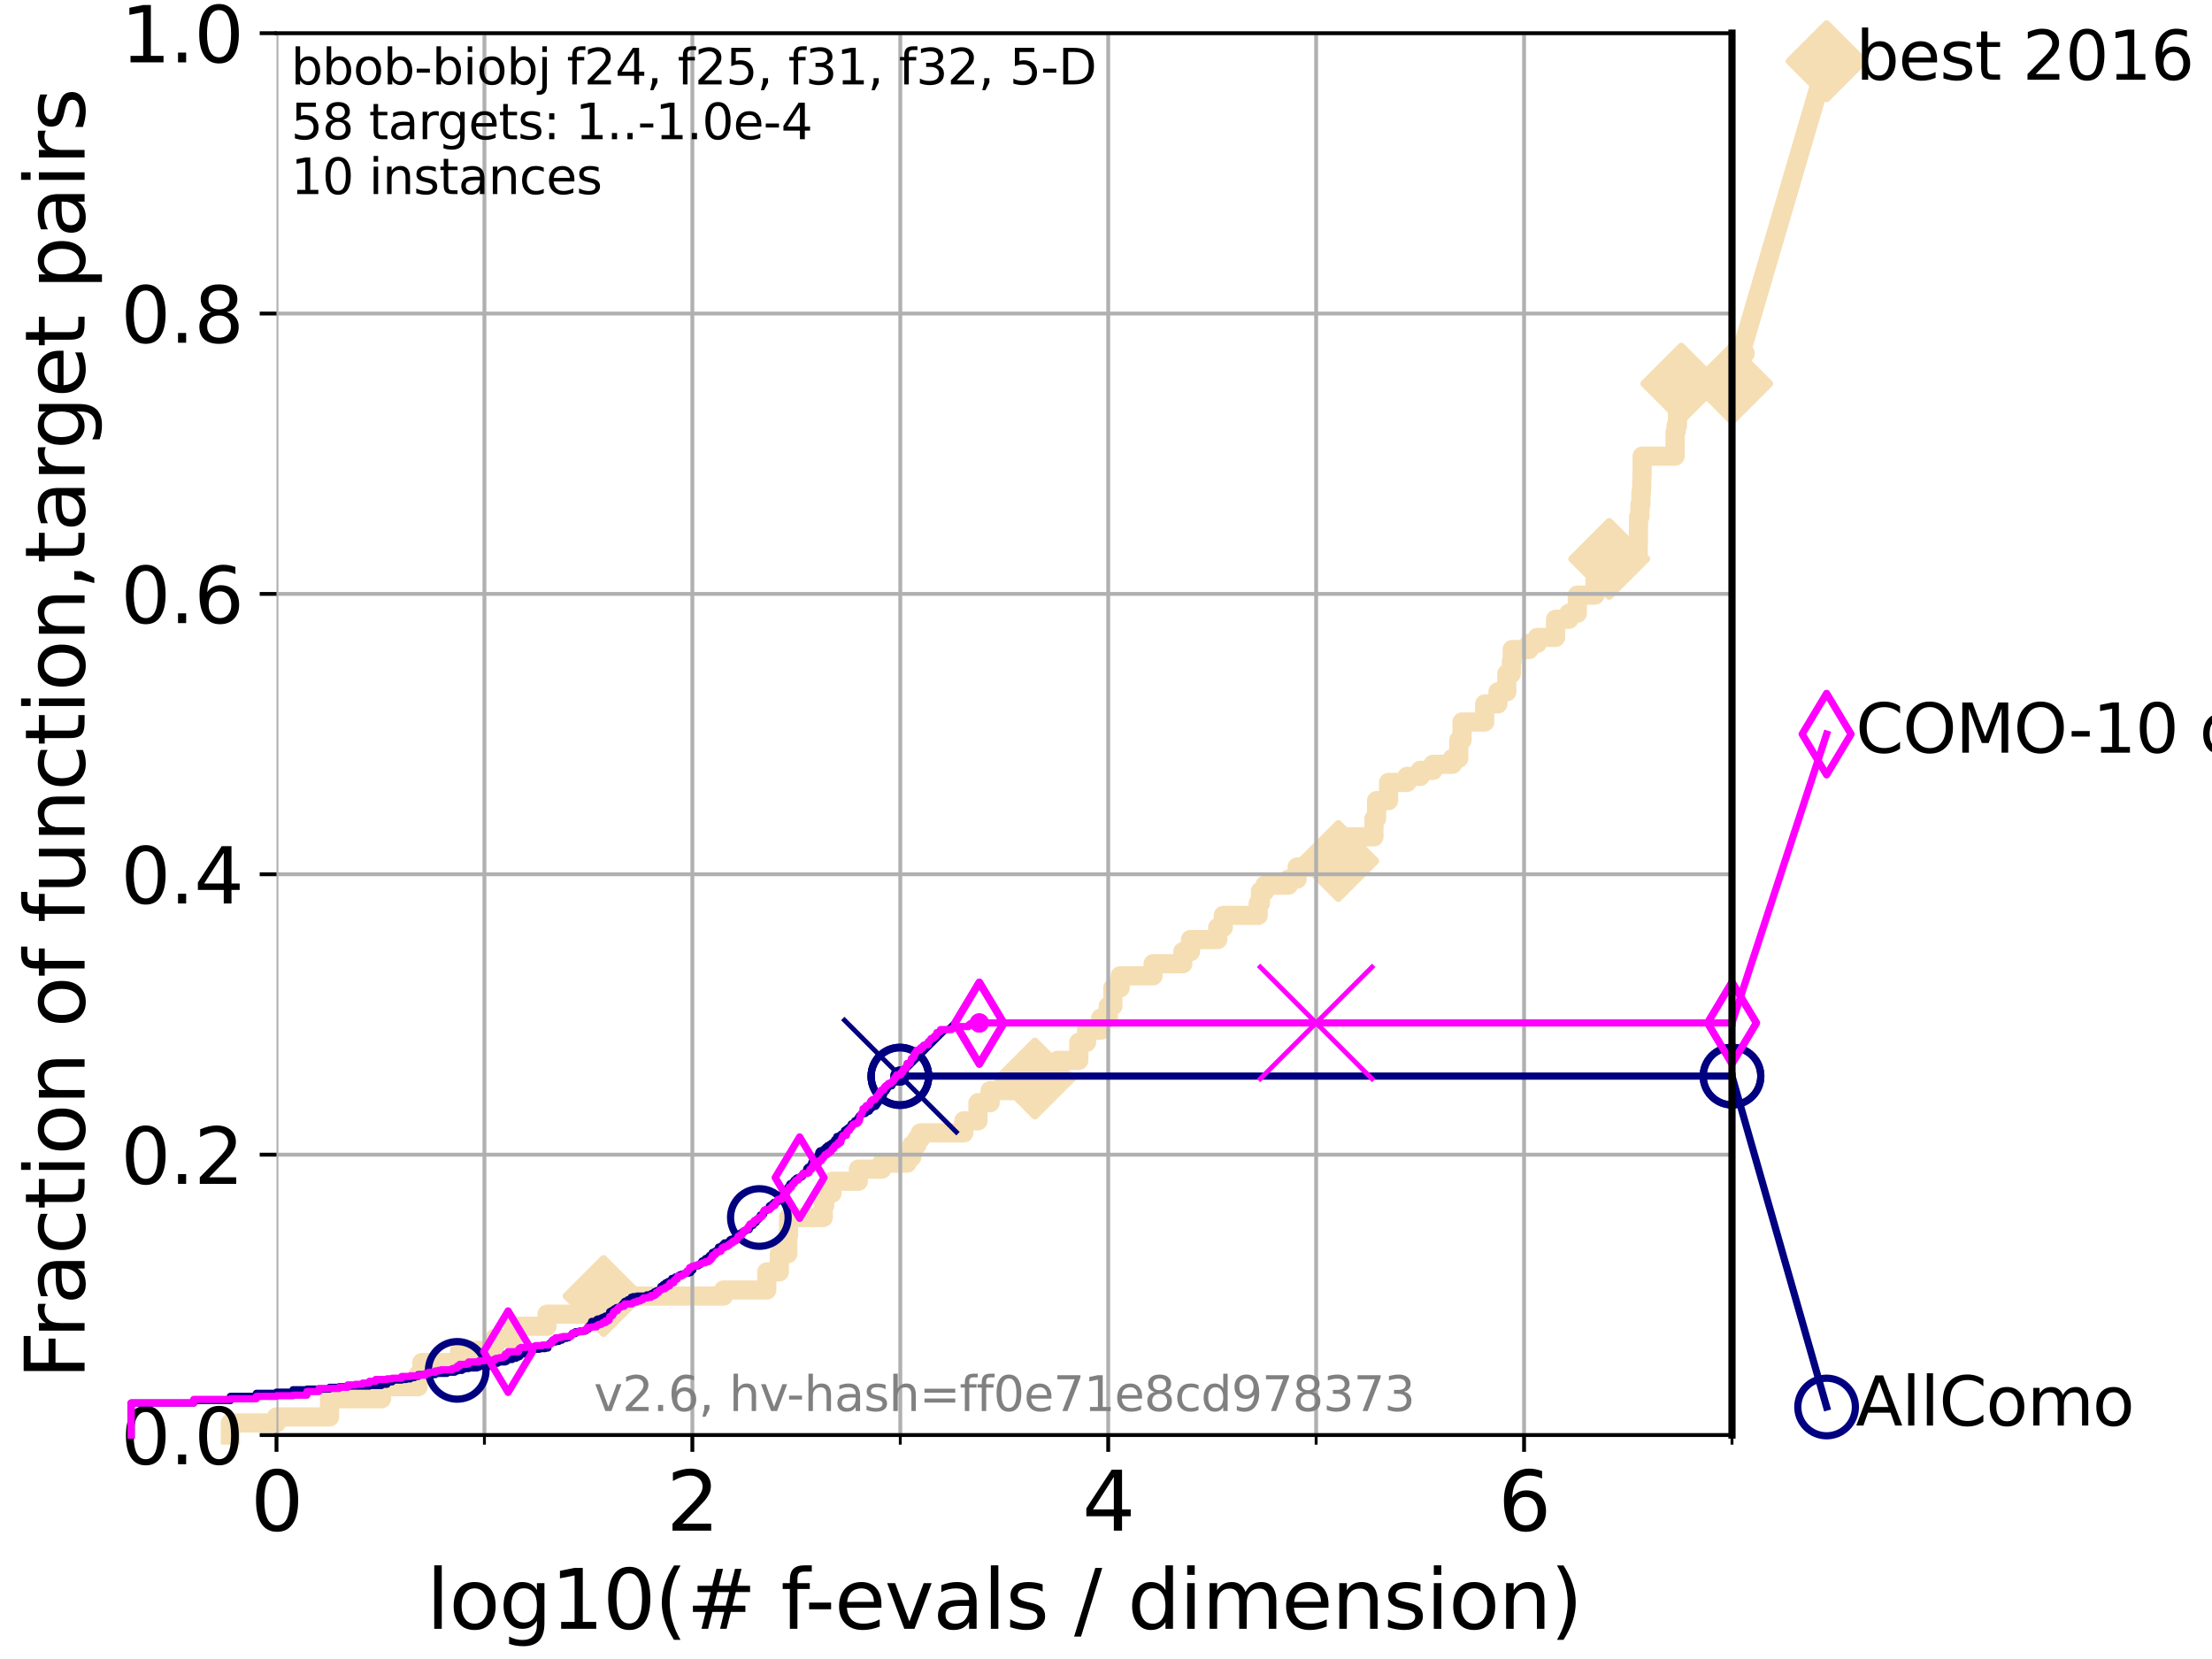 <?xml version="1.0" encoding="utf-8" standalone="no"?>
<!DOCTYPE svg PUBLIC "-//W3C//DTD SVG 1.1//EN"
  "http://www.w3.org/Graphics/SVG/1.1/DTD/svg11.dtd">
<svg xmlns:xlink="http://www.w3.org/1999/xlink" width="460.8pt" height="345.6pt" viewBox="0 0 460.8 345.6" xmlns="http://www.w3.org/2000/svg" version="1.1">
 <defs>
  <style type="text/css">*{stroke-linejoin: round; stroke-linecap: butt}</style>
 </defs>
 <g id="figure_1">
  <g id="patch_1">
   <path d="M 0 345.6 
L 460.8 345.6 
L 460.8 0 
L 0 0 
z
" style="fill: #ffffff"/>
  </g>
  <g id="axes_1">
   <g id="patch_2">
    <path d="M 57.6 298.944 
L 360.806 298.944 
L 360.806 6.912 
L 57.6 6.912 
z
" style="fill: #ffffff"/>
   </g>
   <g id="line2d_1">
    <path d="M 47.991 298.944 
L 47.991 296.426 
L 57.6 296.426 
L 57.6 295.168 
L 68.657 295.168 
L 68.657 291.391 
L 79.481 291.391 
L 79.481 288.874 
L 87.108 288.874 
L 87.108 286.356 
L 87.876 286.356 
L 87.876 283.839 
L 95.753 283.839 
L 95.753 281.321 
L 103.047 281.321 
L 103.047 278.804 
L 106.974 278.804 
L 106.974 276.286 
L 113.954 276.286 
L 113.954 273.769 
L 123.488 273.769 
L 123.488 272.51 
L 124.374 272.51 
L 124.374 271.251 
L 125.729 271.251 
L 125.729 269.993 
L 150.721 269.993 
L 150.721 268.734 
L 159.734 268.734 
L 159.734 264.958 
L 162.349 264.958 
L 162.349 261.181 
L 164.116 261.181 
L 164.116 257.405 
L 164.272 257.405 
L 164.272 253.629 
L 171.502 253.629 
L 171.502 251.111 
L 171.809 251.111 
L 171.809 248.594 
L 173.318 248.594 
L 173.318 246.076 
L 178.812 246.076 
L 178.812 243.559 
L 183.688 243.559 
L 183.688 242.3 
L 188.955 242.3 
L 188.955 241.041 
L 189.951 241.041 
L 189.951 238.524 
L 191 238.524 
L 191 237.265 
L 191.731 237.265 
L 191.731 236.006 
L 200.779 236.006 
L 200.779 233.489 
L 203.729 233.489 
L 203.729 229.712 
L 206.261 229.712 
L 206.261 227.195 
L 215.585 227.195 
L 215.585 224.677 
L 220.246 224.677 
L 220.246 220.901 
L 224.737 220.901 
L 224.737 217.125 
L 226.356 217.125 
L 226.356 214.607 
L 229.294 214.607 
L 229.294 212.09 
L 230.871 212.09 
L 230.871 209.572 
L 231.831 209.572 
L 231.831 205.796 
L 233.358 205.796 
L 233.358 203.278 
L 240.21 203.278 
L 240.21 200.761 
L 246.402 200.761 
L 246.402 198.243 
L 248 198.243 
L 248 195.726 
L 253.68 195.726 
L 253.68 193.208 
L 254.832 193.208 
L 254.832 190.691 
L 262.107 190.691 
L 262.107 188.173 
L 262.569 188.173 
L 262.569 185.656 
L 263.503 185.656 
L 263.503 184.397 
L 268.409 184.397 
L 268.409 183.138 
L 270.221 183.138 
L 270.221 180.621 
L 273.403 180.621 
L 273.403 179.362 
L 278.792 179.362 
L 278.792 175.586 
L 280.176 175.586 
L 280.176 174.327 
L 286.217 174.327 
L 286.217 170.551 
L 286.768 170.551 
L 286.768 166.774 
L 289.267 166.774 
L 289.267 162.998 
L 293.103 162.998 
L 293.103 161.739 
L 295.867 161.739 
L 295.867 160.481 
L 298.536 160.481 
L 298.536 159.222 
L 302.573 159.222 
L 302.573 157.963 
L 303.895 157.963 
L 303.895 154.187 
L 304.571 154.187 
L 304.571 150.41 
L 309.295 150.41 
L 309.295 146.634 
L 312.048 146.634 
L 312.048 144.117 
L 313.9 144.117 
L 313.9 140.34 
L 314.849 140.34 
L 314.849 137.823 
L 315.02 137.823 
L 315.02 135.305 
L 318.527 135.305 
L 318.527 134.047 
L 320.234 134.047 
L 320.234 132.788 
L 324.053 132.788 
L 324.053 129.012 
L 326.834 129.012 
L 326.834 127.753 
L 328.58 127.753 
L 328.58 123.977 
L 332.277 123.977 
L 332.277 120.2 
L 332.511 120.2 
L 332.511 117.683 
L 334.342 117.683 
L 334.342 116.424 
L 335.227 116.424 
L 335.227 115.165 
L 341.262 115.165 
L 341.353 107.613 
L 341.629 107.613 
L 341.629 105.095 
L 341.833 105.095 
L 341.833 102.578 
L 341.949 102.578 
L 342.059 98.801 
L 342.082 98.801 
L 342.082 95.025 
L 348.945 95.025 
L 348.948 89.99 
L 349.152 89.99 
L 349.152 88.731 
L 349.446 88.731 
L 349.446 86.214 
L 349.82 86.214 
L 349.82 83.696 
L 349.974 83.696 
L 349.974 82.438 
L 350.251 82.438 
L 350.251 79.92 
L 360.806 79.92 
L 360.806 79.92 
" style="fill: none; stroke: #f5deb3; stroke-width: 4; stroke-linecap: square"/>
   </g>
   <g id="line2d_2">
    <defs>
     <path id="m9ba40bcc17" d="M -0 7.778 
L 7.778 0 
L 0 -7.778 
L -7.778 -0 
z
" style="stroke: #f5deb3; stroke-width: 1.5; stroke-linejoin: miter"/>
    </defs>
    <g>
     <use xlink:href="#m9ba40bcc17" x="125.729" y="269.993" style="fill: #f5deb3; stroke: #f5deb3; stroke-width: 1.5; stroke-linejoin: miter"/>
     <use xlink:href="#m9ba40bcc17" x="215.585" y="224.677" style="fill: #f5deb3; stroke: #f5deb3; stroke-width: 1.5; stroke-linejoin: miter"/>
     <use xlink:href="#m9ba40bcc17" x="278.792" y="179.362" style="fill: #f5deb3; stroke: #f5deb3; stroke-width: 1.5; stroke-linejoin: miter"/>
     <use xlink:href="#m9ba40bcc17" x="335.227" y="116.424" style="fill: #f5deb3; stroke: #f5deb3; stroke-width: 1.5; stroke-linejoin: miter"/>
     <use xlink:href="#m9ba40bcc17" x="350.251" y="79.92" style="fill: #f5deb3; stroke: #f5deb3; stroke-width: 1.5; stroke-linejoin: miter"/>
     <use xlink:href="#m9ba40bcc17" x="360.806" y="79.92" style="fill: #f5deb3; stroke: #f5deb3; stroke-width: 1.5; stroke-linejoin: miter"/>
    </g>
   </g>
   <g id="line2d_3">
    <path style="fill: none; stroke: #f5deb3; stroke-width: 4; stroke-linecap: square"/>
    <g/>
   </g>
   <g id="line2d_4">
    <path d="M 360.806 79.92 
L 380.515 12.753 
" style="fill: none; stroke: #f5deb3; stroke-width: 4; stroke-linecap: square"/>
    <g>
     <use xlink:href="#m9ba40bcc17" x="360.806" y="79.92" style="fill: #f5deb3; stroke: #f5deb3; stroke-width: 1.5; stroke-linejoin: miter"/>
     <use xlink:href="#m9ba40bcc17" x="380.515" y="12.753" style="fill: #f5deb3; stroke: #f5deb3; stroke-width: 1.5; stroke-linejoin: miter"/>
    </g>
   </g>
   <g id="matplotlib.axis_1">
    <g id="xtick_1">
     <g id="line2d_5">
      <path d="M 57.6 298.944 
L 57.6 6.912 
" clip-path="url(#pe5596b9a58)" style="fill: none; stroke: #b0b0b0; stroke-width: 0.8; stroke-linecap: square"/>
     </g>
     <g id="line2d_6">
      <defs>
       <path id="m168e74ff01" d="M 0 0 
L 0 3.5 
" style="stroke: #000000; stroke-width: 0.8"/>
      </defs>
      <g>
       <use xlink:href="#m168e74ff01" x="57.6" y="298.944" style="stroke: #000000; stroke-width: 0.8"/>
      </g>
     </g>
     <g id="text_1">
      <!-- 0 -->
      <g transform="translate(52.192 318.861) scale(0.17 -0.17)">
       <defs>
        <path id="DejaVuSans-30" d="M 2034 4250 
Q 1547 4250 1301 3770 
Q 1056 3291 1056 2328 
Q 1056 1369 1301 889 
Q 1547 409 2034 409 
Q 2525 409 2770 889 
Q 3016 1369 3016 2328 
Q 3016 3291 2770 3770 
Q 2525 4250 2034 4250 
z
M 2034 4750 
Q 2819 4750 3233 4129 
Q 3647 3509 3647 2328 
Q 3647 1150 3233 529 
Q 2819 -91 2034 -91 
Q 1250 -91 836 529 
Q 422 1150 422 2328 
Q 422 3509 836 4129 
Q 1250 4750 2034 4750 
z
" transform="scale(0.016)"/>
       </defs>
       <use xlink:href="#DejaVuSans-30"/>
      </g>
     </g>
    </g>
    <g id="xtick_2">
     <g id="line2d_7">
      <path d="M 144.23 298.944 
L 144.23 6.912 
" clip-path="url(#pe5596b9a58)" style="fill: none; stroke: #b0b0b0; stroke-width: 0.8; stroke-linecap: square"/>
     </g>
     <g id="line2d_8">
      <g>
       <use xlink:href="#m168e74ff01" x="144.23" y="298.944" style="stroke: #000000; stroke-width: 0.8"/>
      </g>
     </g>
     <g id="text_2">
      <!-- 2 -->
      <g transform="translate(138.822 318.861) scale(0.17 -0.17)">
       <defs>
        <path id="DejaVuSans-32" d="M 1228 531 
L 3431 531 
L 3431 0 
L 469 0 
L 469 531 
Q 828 903 1448 1529 
Q 2069 2156 2228 2338 
Q 2531 2678 2651 2914 
Q 2772 3150 2772 3378 
Q 2772 3750 2511 3984 
Q 2250 4219 1831 4219 
Q 1534 4219 1204 4116 
Q 875 4013 500 3803 
L 500 4441 
Q 881 4594 1212 4672 
Q 1544 4750 1819 4750 
Q 2544 4750 2975 4387 
Q 3406 4025 3406 3419 
Q 3406 3131 3298 2873 
Q 3191 2616 2906 2266 
Q 2828 2175 2409 1742 
Q 1991 1309 1228 531 
z
" transform="scale(0.016)"/>
       </defs>
       <use xlink:href="#DejaVuSans-32"/>
      </g>
     </g>
    </g>
    <g id="xtick_3">
     <g id="line2d_9">
      <path d="M 230.861 298.944 
L 230.861 6.912 
" clip-path="url(#pe5596b9a58)" style="fill: none; stroke: #b0b0b0; stroke-width: 0.8; stroke-linecap: square"/>
     </g>
     <g id="line2d_10">
      <g>
       <use xlink:href="#m168e74ff01" x="230.861" y="298.944" style="stroke: #000000; stroke-width: 0.8"/>
      </g>
     </g>
     <g id="text_3">
      <!-- 4 -->
      <g transform="translate(225.453 318.861) scale(0.17 -0.17)">
       <defs>
        <path id="DejaVuSans-34" d="M 2419 4116 
L 825 1625 
L 2419 1625 
L 2419 4116 
z
M 2253 4666 
L 3047 4666 
L 3047 1625 
L 3713 1625 
L 3713 1100 
L 3047 1100 
L 3047 0 
L 2419 0 
L 2419 1100 
L 313 1100 
L 313 1709 
L 2253 4666 
z
" transform="scale(0.016)"/>
       </defs>
       <use xlink:href="#DejaVuSans-34"/>
      </g>
     </g>
    </g>
    <g id="xtick_4">
     <g id="line2d_11">
      <path d="M 317.491 298.944 
L 317.491 6.912 
" clip-path="url(#pe5596b9a58)" style="fill: none; stroke: #b0b0b0; stroke-width: 0.8; stroke-linecap: square"/>
     </g>
     <g id="line2d_12">
      <g>
       <use xlink:href="#m168e74ff01" x="317.491" y="298.944" style="stroke: #000000; stroke-width: 0.8"/>
      </g>
     </g>
     <g id="text_4">
      <!-- 6 -->
      <g transform="translate(312.083 318.861) scale(0.17 -0.17)">
       <defs>
        <path id="DejaVuSans-36" d="M 2113 2584 
Q 1688 2584 1439 2293 
Q 1191 2003 1191 1497 
Q 1191 994 1439 701 
Q 1688 409 2113 409 
Q 2538 409 2786 701 
Q 3034 994 3034 1497 
Q 3034 2003 2786 2293 
Q 2538 2584 2113 2584 
z
M 3366 4563 
L 3366 3988 
Q 3128 4100 2886 4159 
Q 2644 4219 2406 4219 
Q 1781 4219 1451 3797 
Q 1122 3375 1075 2522 
Q 1259 2794 1537 2939 
Q 1816 3084 2150 3084 
Q 2853 3084 3261 2657 
Q 3669 2231 3669 1497 
Q 3669 778 3244 343 
Q 2819 -91 2113 -91 
Q 1303 -91 875 529 
Q 447 1150 447 2328 
Q 447 3434 972 4092 
Q 1497 4750 2381 4750 
Q 2619 4750 2861 4703 
Q 3103 4656 3366 4563 
z
" transform="scale(0.016)"/>
       </defs>
       <use xlink:href="#DejaVuSans-36"/>
      </g>
     </g>
    </g>
    <g id="xtick_5">
     <g id="line2d_13">
      <path d="M 100.915 298.944 
L 100.915 6.912 
" clip-path="url(#pe5596b9a58)" style="fill: none; stroke: #b0b0b0; stroke-width: 0.8; stroke-linecap: square"/>
     </g>
     <g id="line2d_14">
      <defs>
       <path id="m3547e419de" d="M 0 0 
L 0 2 
" style="stroke: #000000; stroke-width: 0.6"/>
      </defs>
      <g>
       <use xlink:href="#m3547e419de" x="100.915" y="298.944" style="stroke: #000000; stroke-width: 0.6"/>
      </g>
     </g>
    </g>
    <g id="xtick_6">
     <g id="line2d_15">
      <path d="M 187.546 298.944 
L 187.546 6.912 
" clip-path="url(#pe5596b9a58)" style="fill: none; stroke: #b0b0b0; stroke-width: 0.8; stroke-linecap: square"/>
     </g>
     <g id="line2d_16">
      <g>
       <use xlink:href="#m3547e419de" x="187.546" y="298.944" style="stroke: #000000; stroke-width: 0.6"/>
      </g>
     </g>
    </g>
    <g id="xtick_7">
     <g id="line2d_17">
      <path d="M 274.176 298.944 
L 274.176 6.912 
" clip-path="url(#pe5596b9a58)" style="fill: none; stroke: #b0b0b0; stroke-width: 0.8; stroke-linecap: square"/>
     </g>
     <g id="line2d_18">
      <g>
       <use xlink:href="#m3547e419de" x="274.176" y="298.944" style="stroke: #000000; stroke-width: 0.6"/>
      </g>
     </g>
    </g>
    <g id="xtick_8">
     <g id="line2d_19">
      <path d="M 360.806 298.944 
L 360.806 6.912 
" clip-path="url(#pe5596b9a58)" style="fill: none; stroke: #b0b0b0; stroke-width: 0.8; stroke-linecap: square"/>
     </g>
     <g id="line2d_20">
      <g>
       <use xlink:href="#m3547e419de" x="360.806" y="298.944" style="stroke: #000000; stroke-width: 0.6"/>
      </g>
     </g>
    </g>
    <g id="text_5">
     <!-- log10(# f-evals / dimension) -->
     <g transform="translate(88.823 339.314) scale(0.17 -0.17)">
      <defs>
       <path id="DejaVuSans-6c" d="M 603 4863 
L 1178 4863 
L 1178 0 
L 603 0 
L 603 4863 
z
" transform="scale(0.016)"/>
       <path id="DejaVuSans-6f" d="M 1959 3097 
Q 1497 3097 1228 2736 
Q 959 2375 959 1747 
Q 959 1119 1226 758 
Q 1494 397 1959 397 
Q 2419 397 2687 759 
Q 2956 1122 2956 1747 
Q 2956 2369 2687 2733 
Q 2419 3097 1959 3097 
z
M 1959 3584 
Q 2709 3584 3137 3096 
Q 3566 2609 3566 1747 
Q 3566 888 3137 398 
Q 2709 -91 1959 -91 
Q 1206 -91 779 398 
Q 353 888 353 1747 
Q 353 2609 779 3096 
Q 1206 3584 1959 3584 
z
" transform="scale(0.016)"/>
       <path id="DejaVuSans-67" d="M 2906 1791 
Q 2906 2416 2648 2759 
Q 2391 3103 1925 3103 
Q 1463 3103 1205 2759 
Q 947 2416 947 1791 
Q 947 1169 1205 825 
Q 1463 481 1925 481 
Q 2391 481 2648 825 
Q 2906 1169 2906 1791 
z
M 3481 434 
Q 3481 -459 3084 -895 
Q 2688 -1331 1869 -1331 
Q 1566 -1331 1297 -1286 
Q 1028 -1241 775 -1147 
L 775 -588 
Q 1028 -725 1275 -790 
Q 1522 -856 1778 -856 
Q 2344 -856 2625 -561 
Q 2906 -266 2906 331 
L 2906 616 
Q 2728 306 2450 153 
Q 2172 0 1784 0 
Q 1141 0 747 490 
Q 353 981 353 1791 
Q 353 2603 747 3093 
Q 1141 3584 1784 3584 
Q 2172 3584 2450 3431 
Q 2728 3278 2906 2969 
L 2906 3500 
L 3481 3500 
L 3481 434 
z
" transform="scale(0.016)"/>
       <path id="DejaVuSans-31" d="M 794 531 
L 1825 531 
L 1825 4091 
L 703 3866 
L 703 4441 
L 1819 4666 
L 2450 4666 
L 2450 531 
L 3481 531 
L 3481 0 
L 794 0 
L 794 531 
z
" transform="scale(0.016)"/>
       <path id="DejaVuSans-28" d="M 1984 4856 
Q 1566 4138 1362 3434 
Q 1159 2731 1159 2009 
Q 1159 1288 1364 580 
Q 1569 -128 1984 -844 
L 1484 -844 
Q 1016 -109 783 600 
Q 550 1309 550 2009 
Q 550 2706 781 3412 
Q 1013 4119 1484 4856 
L 1984 4856 
z
" transform="scale(0.016)"/>
       <path id="DejaVuSans-23" d="M 3272 2816 
L 2363 2816 
L 2100 1772 
L 3016 1772 
L 3272 2816 
z
M 2803 4594 
L 2478 3297 
L 3391 3297 
L 3719 4594 
L 4219 4594 
L 3897 3297 
L 4872 3297 
L 4872 2816 
L 3775 2816 
L 3519 1772 
L 4513 1772 
L 4513 1294 
L 3397 1294 
L 3072 0 
L 2572 0 
L 2894 1294 
L 1978 1294 
L 1656 0 
L 1153 0 
L 1478 1294 
L 494 1294 
L 494 1772 
L 1594 1772 
L 1856 2816 
L 850 2816 
L 850 3297 
L 1978 3297 
L 2297 4594 
L 2803 4594 
z
" transform="scale(0.016)"/>
       <path id="DejaVuSans-20" transform="scale(0.016)"/>
       <path id="DejaVuSans-66" d="M 2375 4863 
L 2375 4384 
L 1825 4384 
Q 1516 4384 1395 4259 
Q 1275 4134 1275 3809 
L 1275 3500 
L 2222 3500 
L 2222 3053 
L 1275 3053 
L 1275 0 
L 697 0 
L 697 3053 
L 147 3053 
L 147 3500 
L 697 3500 
L 697 3744 
Q 697 4328 969 4595 
Q 1241 4863 1831 4863 
L 2375 4863 
z
" transform="scale(0.016)"/>
       <path id="DejaVuSans-2d" d="M 313 2009 
L 1997 2009 
L 1997 1497 
L 313 1497 
L 313 2009 
z
" transform="scale(0.016)"/>
       <path id="DejaVuSans-65" d="M 3597 1894 
L 3597 1613 
L 953 1613 
Q 991 1019 1311 708 
Q 1631 397 2203 397 
Q 2534 397 2845 478 
Q 3156 559 3463 722 
L 3463 178 
Q 3153 47 2828 -22 
Q 2503 -91 2169 -91 
Q 1331 -91 842 396 
Q 353 884 353 1716 
Q 353 2575 817 3079 
Q 1281 3584 2069 3584 
Q 2775 3584 3186 3129 
Q 3597 2675 3597 1894 
z
M 3022 2063 
Q 3016 2534 2758 2815 
Q 2500 3097 2075 3097 
Q 1594 3097 1305 2825 
Q 1016 2553 972 2059 
L 3022 2063 
z
" transform="scale(0.016)"/>
       <path id="DejaVuSans-76" d="M 191 3500 
L 800 3500 
L 1894 563 
L 2988 3500 
L 3597 3500 
L 2284 0 
L 1503 0 
L 191 3500 
z
" transform="scale(0.016)"/>
       <path id="DejaVuSans-61" d="M 2194 1759 
Q 1497 1759 1228 1600 
Q 959 1441 959 1056 
Q 959 750 1161 570 
Q 1363 391 1709 391 
Q 2188 391 2477 730 
Q 2766 1069 2766 1631 
L 2766 1759 
L 2194 1759 
z
M 3341 1997 
L 3341 0 
L 2766 0 
L 2766 531 
Q 2569 213 2275 61 
Q 1981 -91 1556 -91 
Q 1019 -91 701 211 
Q 384 513 384 1019 
Q 384 1609 779 1909 
Q 1175 2209 1959 2209 
L 2766 2209 
L 2766 2266 
Q 2766 2663 2505 2880 
Q 2244 3097 1772 3097 
Q 1472 3097 1187 3025 
Q 903 2953 641 2809 
L 641 3341 
Q 956 3463 1253 3523 
Q 1550 3584 1831 3584 
Q 2591 3584 2966 3190 
Q 3341 2797 3341 1997 
z
" transform="scale(0.016)"/>
       <path id="DejaVuSans-73" d="M 2834 3397 
L 2834 2853 
Q 2591 2978 2328 3040 
Q 2066 3103 1784 3103 
Q 1356 3103 1142 2972 
Q 928 2841 928 2578 
Q 928 2378 1081 2264 
Q 1234 2150 1697 2047 
L 1894 2003 
Q 2506 1872 2764 1633 
Q 3022 1394 3022 966 
Q 3022 478 2636 193 
Q 2250 -91 1575 -91 
Q 1294 -91 989 -36 
Q 684 19 347 128 
L 347 722 
Q 666 556 975 473 
Q 1284 391 1588 391 
Q 1994 391 2212 530 
Q 2431 669 2431 922 
Q 2431 1156 2273 1281 
Q 2116 1406 1581 1522 
L 1381 1569 
Q 847 1681 609 1914 
Q 372 2147 372 2553 
Q 372 3047 722 3315 
Q 1072 3584 1716 3584 
Q 2034 3584 2315 3537 
Q 2597 3491 2834 3397 
z
" transform="scale(0.016)"/>
       <path id="DejaVuSans-2f" d="M 1625 4666 
L 2156 4666 
L 531 -594 
L 0 -594 
L 1625 4666 
z
" transform="scale(0.016)"/>
       <path id="DejaVuSans-64" d="M 2906 2969 
L 2906 4863 
L 3481 4863 
L 3481 0 
L 2906 0 
L 2906 525 
Q 2725 213 2448 61 
Q 2172 -91 1784 -91 
Q 1150 -91 751 415 
Q 353 922 353 1747 
Q 353 2572 751 3078 
Q 1150 3584 1784 3584 
Q 2172 3584 2448 3432 
Q 2725 3281 2906 2969 
z
M 947 1747 
Q 947 1113 1208 752 
Q 1469 391 1925 391 
Q 2381 391 2643 752 
Q 2906 1113 2906 1747 
Q 2906 2381 2643 2742 
Q 2381 3103 1925 3103 
Q 1469 3103 1208 2742 
Q 947 2381 947 1747 
z
" transform="scale(0.016)"/>
       <path id="DejaVuSans-69" d="M 603 3500 
L 1178 3500 
L 1178 0 
L 603 0 
L 603 3500 
z
M 603 4863 
L 1178 4863 
L 1178 4134 
L 603 4134 
L 603 4863 
z
" transform="scale(0.016)"/>
       <path id="DejaVuSans-6d" d="M 3328 2828 
Q 3544 3216 3844 3400 
Q 4144 3584 4550 3584 
Q 5097 3584 5394 3201 
Q 5691 2819 5691 2113 
L 5691 0 
L 5113 0 
L 5113 2094 
Q 5113 2597 4934 2840 
Q 4756 3084 4391 3084 
Q 3944 3084 3684 2787 
Q 3425 2491 3425 1978 
L 3425 0 
L 2847 0 
L 2847 2094 
Q 2847 2600 2669 2842 
Q 2491 3084 2119 3084 
Q 1678 3084 1418 2786 
Q 1159 2488 1159 1978 
L 1159 0 
L 581 0 
L 581 3500 
L 1159 3500 
L 1159 2956 
Q 1356 3278 1631 3431 
Q 1906 3584 2284 3584 
Q 2666 3584 2933 3390 
Q 3200 3197 3328 2828 
z
" transform="scale(0.016)"/>
       <path id="DejaVuSans-6e" d="M 3513 2113 
L 3513 0 
L 2938 0 
L 2938 2094 
Q 2938 2591 2744 2837 
Q 2550 3084 2163 3084 
Q 1697 3084 1428 2787 
Q 1159 2491 1159 1978 
L 1159 0 
L 581 0 
L 581 3500 
L 1159 3500 
L 1159 2956 
Q 1366 3272 1645 3428 
Q 1925 3584 2291 3584 
Q 2894 3584 3203 3211 
Q 3513 2838 3513 2113 
z
" transform="scale(0.016)"/>
       <path id="DejaVuSans-29" d="M 513 4856 
L 1013 4856 
Q 1481 4119 1714 3412 
Q 1947 2706 1947 2009 
Q 1947 1309 1714 600 
Q 1481 -109 1013 -844 
L 513 -844 
Q 928 -128 1133 580 
Q 1338 1288 1338 2009 
Q 1338 2731 1133 3434 
Q 928 4138 513 4856 
z
" transform="scale(0.016)"/>
      </defs>
      <use xlink:href="#DejaVuSans-6c"/>
      <use xlink:href="#DejaVuSans-6f" x="27.783"/>
      <use xlink:href="#DejaVuSans-67" x="88.965"/>
      <use xlink:href="#DejaVuSans-31" x="152.441"/>
      <use xlink:href="#DejaVuSans-30" x="216.064"/>
      <use xlink:href="#DejaVuSans-28" x="279.688"/>
      <use xlink:href="#DejaVuSans-23" x="318.701"/>
      <use xlink:href="#DejaVuSans-20" x="402.49"/>
      <use xlink:href="#DejaVuSans-66" x="434.277"/>
      <use xlink:href="#DejaVuSans-2d" x="463.982"/>
      <use xlink:href="#DejaVuSans-65" x="500.066"/>
      <use xlink:href="#DejaVuSans-76" x="561.59"/>
      <use xlink:href="#DejaVuSans-61" x="620.77"/>
      <use xlink:href="#DejaVuSans-6c" x="682.049"/>
      <use xlink:href="#DejaVuSans-73" x="709.832"/>
      <use xlink:href="#DejaVuSans-20" x="761.932"/>
      <use xlink:href="#DejaVuSans-2f" x="793.719"/>
      <use xlink:href="#DejaVuSans-20" x="827.41"/>
      <use xlink:href="#DejaVuSans-64" x="859.197"/>
      <use xlink:href="#DejaVuSans-69" x="922.674"/>
      <use xlink:href="#DejaVuSans-6d" x="950.457"/>
      <use xlink:href="#DejaVuSans-65" x="1047.869"/>
      <use xlink:href="#DejaVuSans-6e" x="1109.393"/>
      <use xlink:href="#DejaVuSans-73" x="1172.771"/>
      <use xlink:href="#DejaVuSans-69" x="1224.871"/>
      <use xlink:href="#DejaVuSans-6f" x="1252.654"/>
      <use xlink:href="#DejaVuSans-6e" x="1313.836"/>
      <use xlink:href="#DejaVuSans-29" x="1377.215"/>
     </g>
    </g>
   </g>
   <g id="matplotlib.axis_2">
    <g id="ytick_1">
     <g id="line2d_21">
      <path d="M 57.6 298.944 
L 360.806 298.944 
" clip-path="url(#pe5596b9a58)" style="fill: none; stroke: #b0b0b0; stroke-width: 0.8; stroke-linecap: square"/>
     </g>
     <g id="line2d_22">
      <defs>
       <path id="me6c4ce9c08" d="M 0 0 
L -3.5 0 
" style="stroke: #000000; stroke-width: 0.8"/>
      </defs>
      <g>
       <use xlink:href="#me6c4ce9c08" x="57.6" y="298.944" style="stroke: #000000; stroke-width: 0.8"/>
      </g>
     </g>
     <g id="text_6">
      <!-- 0.0 -->
      <g transform="translate(25.155 305.023) scale(0.16 -0.16)">
       <defs>
        <path id="DejaVuSans-2e" d="M 684 794 
L 1344 794 
L 1344 0 
L 684 0 
L 684 794 
z
" transform="scale(0.016)"/>
       </defs>
       <use xlink:href="#DejaVuSans-30"/>
       <use xlink:href="#DejaVuSans-2e" x="63.623"/>
       <use xlink:href="#DejaVuSans-30" x="95.41"/>
      </g>
     </g>
    </g>
    <g id="ytick_2">
     <g id="line2d_23">
      <path d="M 57.6 240.538 
L 360.806 240.538 
" clip-path="url(#pe5596b9a58)" style="fill: none; stroke: #b0b0b0; stroke-width: 0.8; stroke-linecap: square"/>
     </g>
     <g id="line2d_24">
      <g>
       <use xlink:href="#me6c4ce9c08" x="57.6" y="240.538" style="stroke: #000000; stroke-width: 0.8"/>
      </g>
     </g>
     <g id="text_7">
      <!-- 0.2 -->
      <g transform="translate(25.155 246.616) scale(0.16 -0.16)">
       <use xlink:href="#DejaVuSans-30"/>
       <use xlink:href="#DejaVuSans-2e" x="63.623"/>
       <use xlink:href="#DejaVuSans-32" x="95.41"/>
      </g>
     </g>
    </g>
    <g id="ytick_3">
     <g id="line2d_25">
      <path d="M 57.6 182.131 
L 360.806 182.131 
" clip-path="url(#pe5596b9a58)" style="fill: none; stroke: #b0b0b0; stroke-width: 0.8; stroke-linecap: square"/>
     </g>
     <g id="line2d_26">
      <g>
       <use xlink:href="#me6c4ce9c08" x="57.6" y="182.131" style="stroke: #000000; stroke-width: 0.8"/>
      </g>
     </g>
     <g id="text_8">
      <!-- 0.4 -->
      <g transform="translate(25.155 188.21) scale(0.16 -0.16)">
       <use xlink:href="#DejaVuSans-30"/>
       <use xlink:href="#DejaVuSans-2e" x="63.623"/>
       <use xlink:href="#DejaVuSans-34" x="95.41"/>
      </g>
     </g>
    </g>
    <g id="ytick_4">
     <g id="line2d_27">
      <path d="M 57.6 123.725 
L 360.806 123.725 
" clip-path="url(#pe5596b9a58)" style="fill: none; stroke: #b0b0b0; stroke-width: 0.8; stroke-linecap: square"/>
     </g>
     <g id="line2d_28">
      <g>
       <use xlink:href="#me6c4ce9c08" x="57.6" y="123.725" style="stroke: #000000; stroke-width: 0.8"/>
      </g>
     </g>
     <g id="text_9">
      <!-- 0.6 -->
      <g transform="translate(25.155 129.804) scale(0.16 -0.16)">
       <use xlink:href="#DejaVuSans-30"/>
       <use xlink:href="#DejaVuSans-2e" x="63.623"/>
       <use xlink:href="#DejaVuSans-36" x="95.41"/>
      </g>
     </g>
    </g>
    <g id="ytick_5">
     <g id="line2d_29">
      <path d="M 57.6 65.318 
L 360.806 65.318 
" clip-path="url(#pe5596b9a58)" style="fill: none; stroke: #b0b0b0; stroke-width: 0.8; stroke-linecap: square"/>
     </g>
     <g id="line2d_30">
      <g>
       <use xlink:href="#me6c4ce9c08" x="57.6" y="65.318" style="stroke: #000000; stroke-width: 0.8"/>
      </g>
     </g>
     <g id="text_10">
      <!-- 0.8 -->
      <g transform="translate(25.155 71.397) scale(0.16 -0.16)">
       <defs>
        <path id="DejaVuSans-38" d="M 2034 2216 
Q 1584 2216 1326 1975 
Q 1069 1734 1069 1313 
Q 1069 891 1326 650 
Q 1584 409 2034 409 
Q 2484 409 2743 651 
Q 3003 894 3003 1313 
Q 3003 1734 2745 1975 
Q 2488 2216 2034 2216 
z
M 1403 2484 
Q 997 2584 770 2862 
Q 544 3141 544 3541 
Q 544 4100 942 4425 
Q 1341 4750 2034 4750 
Q 2731 4750 3128 4425 
Q 3525 4100 3525 3541 
Q 3525 3141 3298 2862 
Q 3072 2584 2669 2484 
Q 3125 2378 3379 2068 
Q 3634 1759 3634 1313 
Q 3634 634 3220 271 
Q 2806 -91 2034 -91 
Q 1263 -91 848 271 
Q 434 634 434 1313 
Q 434 1759 690 2068 
Q 947 2378 1403 2484 
z
M 1172 3481 
Q 1172 3119 1398 2916 
Q 1625 2713 2034 2713 
Q 2441 2713 2670 2916 
Q 2900 3119 2900 3481 
Q 2900 3844 2670 4047 
Q 2441 4250 2034 4250 
Q 1625 4250 1398 4047 
Q 1172 3844 1172 3481 
z
" transform="scale(0.016)"/>
       </defs>
       <use xlink:href="#DejaVuSans-30"/>
       <use xlink:href="#DejaVuSans-2e" x="63.623"/>
       <use xlink:href="#DejaVuSans-38" x="95.41"/>
      </g>
     </g>
    </g>
    <g id="ytick_6">
     <g id="line2d_31">
      <path d="M 57.6 6.912 
L 360.806 6.912 
" clip-path="url(#pe5596b9a58)" style="fill: none; stroke: #b0b0b0; stroke-width: 0.8; stroke-linecap: square"/>
     </g>
     <g id="line2d_32">
      <g>
       <use xlink:href="#me6c4ce9c08" x="57.6" y="6.912" style="stroke: #000000; stroke-width: 0.8"/>
      </g>
     </g>
     <g id="text_11">
      <!-- 1.0 -->
      <g transform="translate(25.155 12.991) scale(0.16 -0.16)">
       <use xlink:href="#DejaVuSans-31"/>
       <use xlink:href="#DejaVuSans-2e" x="63.623"/>
       <use xlink:href="#DejaVuSans-30" x="95.41"/>
      </g>
     </g>
    </g>
    <g id="text_12">
     <!-- Fraction of function,target pairs -->
     <g transform="translate(17.62 287.313) rotate(-90) scale(0.17 -0.17)">
      <defs>
       <path id="DejaVuSans-46" d="M 628 4666 
L 3309 4666 
L 3309 4134 
L 1259 4134 
L 1259 2759 
L 3109 2759 
L 3109 2228 
L 1259 2228 
L 1259 0 
L 628 0 
L 628 4666 
z
" transform="scale(0.016)"/>
       <path id="DejaVuSans-72" d="M 2631 2963 
Q 2534 3019 2420 3045 
Q 2306 3072 2169 3072 
Q 1681 3072 1420 2755 
Q 1159 2438 1159 1844 
L 1159 0 
L 581 0 
L 581 3500 
L 1159 3500 
L 1159 2956 
Q 1341 3275 1631 3429 
Q 1922 3584 2338 3584 
Q 2397 3584 2469 3576 
Q 2541 3569 2628 3553 
L 2631 2963 
z
" transform="scale(0.016)"/>
       <path id="DejaVuSans-63" d="M 3122 3366 
L 3122 2828 
Q 2878 2963 2633 3030 
Q 2388 3097 2138 3097 
Q 1578 3097 1268 2742 
Q 959 2388 959 1747 
Q 959 1106 1268 751 
Q 1578 397 2138 397 
Q 2388 397 2633 464 
Q 2878 531 3122 666 
L 3122 134 
Q 2881 22 2623 -34 
Q 2366 -91 2075 -91 
Q 1284 -91 818 406 
Q 353 903 353 1747 
Q 353 2603 823 3093 
Q 1294 3584 2113 3584 
Q 2378 3584 2631 3529 
Q 2884 3475 3122 3366 
z
" transform="scale(0.016)"/>
       <path id="DejaVuSans-74" d="M 1172 4494 
L 1172 3500 
L 2356 3500 
L 2356 3053 
L 1172 3053 
L 1172 1153 
Q 1172 725 1289 603 
Q 1406 481 1766 481 
L 2356 481 
L 2356 0 
L 1766 0 
Q 1100 0 847 248 
Q 594 497 594 1153 
L 594 3053 
L 172 3053 
L 172 3500 
L 594 3500 
L 594 4494 
L 1172 4494 
z
" transform="scale(0.016)"/>
       <path id="DejaVuSans-75" d="M 544 1381 
L 544 3500 
L 1119 3500 
L 1119 1403 
Q 1119 906 1312 657 
Q 1506 409 1894 409 
Q 2359 409 2629 706 
Q 2900 1003 2900 1516 
L 2900 3500 
L 3475 3500 
L 3475 0 
L 2900 0 
L 2900 538 
Q 2691 219 2414 64 
Q 2138 -91 1772 -91 
Q 1169 -91 856 284 
Q 544 659 544 1381 
z
M 1991 3584 
L 1991 3584 
z
" transform="scale(0.016)"/>
       <path id="DejaVuSans-2c" d="M 750 794 
L 1409 794 
L 1409 256 
L 897 -744 
L 494 -744 
L 750 256 
L 750 794 
z
" transform="scale(0.016)"/>
       <path id="DejaVuSans-70" d="M 1159 525 
L 1159 -1331 
L 581 -1331 
L 581 3500 
L 1159 3500 
L 1159 2969 
Q 1341 3281 1617 3432 
Q 1894 3584 2278 3584 
Q 2916 3584 3314 3078 
Q 3713 2572 3713 1747 
Q 3713 922 3314 415 
Q 2916 -91 2278 -91 
Q 1894 -91 1617 61 
Q 1341 213 1159 525 
z
M 3116 1747 
Q 3116 2381 2855 2742 
Q 2594 3103 2138 3103 
Q 1681 3103 1420 2742 
Q 1159 2381 1159 1747 
Q 1159 1113 1420 752 
Q 1681 391 2138 391 
Q 2594 391 2855 752 
Q 3116 1113 3116 1747 
z
" transform="scale(0.016)"/>
      </defs>
      <use xlink:href="#DejaVuSans-46"/>
      <use xlink:href="#DejaVuSans-72" x="50.27"/>
      <use xlink:href="#DejaVuSans-61" x="91.383"/>
      <use xlink:href="#DejaVuSans-63" x="152.662"/>
      <use xlink:href="#DejaVuSans-74" x="207.643"/>
      <use xlink:href="#DejaVuSans-69" x="246.852"/>
      <use xlink:href="#DejaVuSans-6f" x="274.635"/>
      <use xlink:href="#DejaVuSans-6e" x="335.816"/>
      <use xlink:href="#DejaVuSans-20" x="399.195"/>
      <use xlink:href="#DejaVuSans-6f" x="430.982"/>
      <use xlink:href="#DejaVuSans-66" x="492.164"/>
      <use xlink:href="#DejaVuSans-20" x="527.369"/>
      <use xlink:href="#DejaVuSans-66" x="559.156"/>
      <use xlink:href="#DejaVuSans-75" x="594.361"/>
      <use xlink:href="#DejaVuSans-6e" x="657.74"/>
      <use xlink:href="#DejaVuSans-63" x="721.119"/>
      <use xlink:href="#DejaVuSans-74" x="776.1"/>
      <use xlink:href="#DejaVuSans-69" x="815.309"/>
      <use xlink:href="#DejaVuSans-6f" x="843.092"/>
      <use xlink:href="#DejaVuSans-6e" x="904.273"/>
      <use xlink:href="#DejaVuSans-2c" x="967.652"/>
      <use xlink:href="#DejaVuSans-74" x="999.439"/>
      <use xlink:href="#DejaVuSans-61" x="1038.648"/>
      <use xlink:href="#DejaVuSans-72" x="1099.928"/>
      <use xlink:href="#DejaVuSans-67" x="1139.291"/>
      <use xlink:href="#DejaVuSans-65" x="1202.768"/>
      <use xlink:href="#DejaVuSans-74" x="1264.291"/>
      <use xlink:href="#DejaVuSans-20" x="1303.5"/>
      <use xlink:href="#DejaVuSans-70" x="1335.287"/>
      <use xlink:href="#DejaVuSans-61" x="1398.764"/>
      <use xlink:href="#DejaVuSans-69" x="1460.043"/>
      <use xlink:href="#DejaVuSans-72" x="1487.826"/>
      <use xlink:href="#DejaVuSans-73" x="1528.939"/>
     </g>
    </g>
   </g>
   <g id="line2d_33">
    <defs>
     <path id="mf371b8019c" d="M 0 1.5 
C 0.398 1.5 0.779 1.342 1.061 1.061 
C 1.342 0.779 1.5 0.398 1.5 0 
C 1.5 -0.398 1.342 -0.779 1.061 -1.061 
C 0.779 -1.342 0.398 -1.5 0 -1.5 
C -0.398 -1.5 -0.779 -1.342 -1.061 -1.061 
C -1.342 -0.779 -1.5 -0.398 -1.5 0 
C -1.5 0.398 -1.342 0.779 -1.061 1.061 
C -0.779 1.342 -0.398 1.5 0 1.5 
z
" style="stroke: #f5deb3"/>
    </defs>
    <g>
     <use xlink:href="#mf371b8019c" x="363.515" y="73.626" style="fill: #f5deb3; stroke: #f5deb3"/>
     <use xlink:href="#mf371b8019c" x="363.515" y="73.626" style="fill: #f5deb3; stroke: #f5deb3"/>
    </g>
   </g>
   <g id="line2d_34">
    <defs>
     <path id="mbdec8cb89a" d="M 0 1.5 
C 0.398 1.5 0.779 1.342 1.061 1.061 
C 1.342 0.779 1.5 0.398 1.5 0 
C 1.5 -0.398 1.342 -0.779 1.061 -1.061 
C 0.779 -1.342 0.398 -1.5 0 -1.5 
C -0.398 -1.5 -0.779 -1.342 -1.061 -1.061 
C -1.342 -0.779 -1.5 -0.398 -1.5 0 
C -1.5 0.398 -1.342 0.779 -1.061 1.061 
C -0.779 1.342 -0.398 1.5 0 1.5 
z
" style="stroke: #000080"/>
    </defs>
    <g>
     <use xlink:href="#mbdec8cb89a" x="187.466" y="224.174" style="fill: #000080; stroke: #000080"/>
     <use xlink:href="#mbdec8cb89a" x="187.466" y="224.174" style="fill: #000080; stroke: #000080"/>
    </g>
   </g>
   <g id="line2d_35">
    <path d="M 27.324 298.944 
L 27.324 292.273 
L 40.363 292.273 
L 40.363 291.769 
L 47.991 291.769 
L 47.991 290.888 
L 53.402 290.888 
L 53.402 290.259 
L 57.6 290.259 
L 57.6 290.007 
L 61.03 290.007 
L 61.03 289.503 
L 63.93 289.503 
L 63.93 289.377 
L 68.657 289.377 
L 68.657 289 
L 70.639 289 
L 70.639 288.874 
L 72.432 288.874 
L 72.432 288.748 
L 76.969 288.748 
L 76.969 288.622 
L 79.481 288.622 
L 79.481 288.37 
L 80.621 288.37 
L 80.621 287.867 
L 81.696 287.867 
L 81.696 287.489 
L 83.678 287.489 
L 83.678 287.363 
L 84.596 287.363 
L 84.596 287.238 
L 85.471 287.238 
L 85.471 286.986 
L 86.307 286.986 
L 86.307 286.734 
L 87.108 286.734 
L 87.108 286.356 
L 90.668 286.356 
L 90.668 286.105 
L 93.099 286.105 
L 93.099 285.853 
L 94.736 285.853 
L 94.736 285.601 
L 95.251 285.601 
L 95.251 285.475 
L 96.241 285.475 
L 96.241 285.224 
L 96.718 285.224 
L 96.718 285.098 
L 97.635 285.098 
L 97.635 284.972 
L 99.347 284.972 
L 99.347 284.846 
L 99.751 284.846 
L 99.751 284.594 
L 102.708 284.594 
L 102.708 284.342 
L 103.047 284.342 
L 103.047 283.965 
L 103.707 283.965 
L 103.707 283.713 
L 105.263 283.713 
L 105.263 283.587 
L 105.559 283.587 
L 105.559 283.335 
L 105.851 283.335 
L 105.851 283.21 
L 106.699 283.21 
L 106.699 282.958 
L 107.512 282.958 
L 107.512 282.706 
L 108.034 282.706 
L 108.034 282.58 
L 108.29 282.58 
L 108.29 282.077 
L 109.038 282.077 
L 109.038 281.951 
L 109.28 281.951 
L 109.28 281.825 
L 109.52 281.825 
L 109.52 281.699 
L 110.449 281.699 
L 110.449 281.07 
L 112.386 281.07 
L 112.386 280.944 
L 113.574 280.944 
L 113.574 280.818 
L 114.142 280.818 
L 114.142 280.188 
L 114.327 280.188 
L 114.327 280.063 
L 114.51 280.063 
L 114.51 279.811 
L 114.692 279.811 
L 114.692 279.685 
L 115.051 279.685 
L 115.051 279.559 
L 115.747 279.559 
L 115.747 279.433 
L 116.419 279.433 
L 116.419 279.181 
L 117.068 279.181 
L 117.068 278.93 
L 117.227 278.93 
L 117.227 278.804 
L 118.001 278.804 
L 118.001 278.678 
L 118.451 278.678 
L 118.451 278.552 
L 118.598 278.552 
L 118.598 278.426 
L 118.745 278.426 
L 118.745 278.3 
L 118.89 278.3 
L 118.89 278.174 
L 119.034 278.174 
L 119.034 278.049 
L 119.177 278.049 
L 119.177 277.797 
L 119.876 277.797 
L 119.876 277.419 
L 120.683 277.419 
L 120.683 277.293 
L 121.954 277.293 
L 121.954 277.042 
L 122.32 277.042 
L 122.32 276.916 
L 122.559 276.916 
L 122.559 276.286 
L 122.796 276.286 
L 122.796 276.16 
L 122.913 276.16 
L 122.913 276.035 
L 123.03 276.035 
L 123.03 275.783 
L 123.26 275.783 
L 123.26 275.279 
L 124.265 275.279 
L 124.265 274.902 
L 124.482 274.902 
L 124.482 274.776 
L 125.116 274.776 
L 125.116 274.65 
L 125.322 274.65 
L 125.322 274.524 
L 125.628 274.524 
L 125.628 274.398 
L 125.929 274.398 
L 125.929 274.272 
L 126.127 274.272 
L 126.127 274.146 
L 126.899 274.146 
L 126.994 273.265 
L 127.181 273.265 
L 127.181 273.139 
L 127.55 273.139 
L 127.641 272.888 
L 127.911 272.888 
L 128.001 272.636 
L 128.354 272.636 
L 128.441 272.384 
L 129.041 272.384 
L 129.041 272.258 
L 129.376 272.258 
L 129.458 271.881 
L 129.704 271.881 
L 129.786 271.503 
L 129.947 271.503 
L 129.947 271.377 
L 130.107 271.377 
L 130.107 271.125 
L 130.423 271.125 
L 130.423 271 
L 130.811 271 
L 130.811 270.748 
L 131.49 270.748 
L 131.49 270.244 
L 131.857 270.244 
L 131.857 270.118 
L 132.709 270.118 
L 132.709 269.993 
L 134.558 269.993 
L 134.558 269.867 
L 134.746 269.867 
L 134.746 269.741 
L 135.658 269.741 
L 135.658 269.489 
L 136.069 269.489 
L 136.069 269.363 
L 136.184 269.363 
L 136.184 269.237 
L 136.3 269.237 
L 136.3 269.111 
L 136.697 269.111 
L 136.697 268.986 
L 136.809 268.986 
L 136.809 268.86 
L 137.359 268.86 
L 137.359 268.608 
L 137.681 268.608 
L 137.681 267.979 
L 138.103 267.979 
L 138.155 267.601 
L 138.617 267.601 
L 138.668 267.223 
L 139.167 267.223 
L 139.167 266.972 
L 139.701 266.972 
L 139.701 266.846 
L 139.938 266.846 
L 139.938 266.342 
L 140.359 266.342 
L 140.359 266.216 
L 140.771 266.216 
L 140.771 265.965 
L 141.173 265.965 
L 141.173 265.839 
L 141.393 265.839 
L 141.393 265.713 
L 141.567 265.713 
L 141.567 265.587 
L 141.953 265.587 
L 141.953 265.461 
L 142.415 265.461 
L 142.415 265.335 
L 142.703 265.335 
L 142.703 265.209 
L 143.541 265.209 
L 143.541 265.083 
L 143.889 265.083 
L 143.965 264.706 
L 144.155 264.706 
L 144.155 264.58 
L 144.343 264.58 
L 144.418 264.202 
L 144.455 264.202 
L 144.455 263.825 
L 144.786 263.825 
L 144.786 263.699 
L 145.433 263.699 
L 145.433 263.573 
L 145.643 263.573 
L 145.643 263.447 
L 145.886 263.447 
L 145.886 263.195 
L 146.058 263.195 
L 146.058 262.944 
L 146.261 262.944 
L 146.261 262.692 
L 146.695 262.692 
L 146.761 262.44 
L 146.957 262.44 
L 146.957 262.188 
L 147.248 262.188 
L 147.248 262.062 
L 147.566 262.062 
L 147.566 261.936 
L 147.691 261.936 
L 147.785 261.559 
L 148.094 261.559 
L 148.094 261.433 
L 148.277 261.433 
L 148.368 260.929 
L 148.667 260.929 
L 148.667 260.804 
L 149.05 260.804 
L 149.108 260.552 
L 149.453 260.552 
L 149.538 260.174 
L 149.68 260.174 
L 149.68 259.797 
L 150.262 259.797 
L 150.262 259.545 
L 150.425 259.545 
L 150.425 259.419 
L 150.667 259.419 
L 150.667 259.167 
L 150.853 259.167 
L 150.906 258.915 
L 151.554 258.915 
L 151.554 258.79 
L 152.033 258.79 
L 152.057 258.286 
L 152.279 258.286 
L 152.279 258.16 
L 152.716 258.16 
L 152.716 258.034 
L 153.142 258.034 
L 153.142 257.908 
L 153.352 257.908 
L 153.352 257.783 
L 153.513 257.783 
L 153.513 257.657 
L 153.696 257.657 
L 153.764 257.279 
L 153.967 257.279 
L 153.967 257.153 
L 154.212 257.153 
L 154.212 256.901 
L 154.41 256.901 
L 154.41 256.776 
L 154.563 256.776 
L 154.563 256.65 
L 154.993 256.65 
L 154.993 256.398 
L 155.392 256.398 
L 155.392 256.272 
L 155.516 256.272 
L 155.516 256.146 
L 156.066 256.146 
L 156.126 255.769 
L 156.245 255.769 
L 156.324 255.517 
L 156.384 255.517 
L 156.482 255.265 
L 156.89 255.265 
L 156.966 254.887 
L 157.118 254.887 
L 157.118 254.762 
L 157.363 254.762 
L 157.363 254.636 
L 157.531 254.636 
L 157.624 254.006 
L 158.062 254.006 
L 158.116 253.629 
L 158.187 253.629 
L 158.277 253.377 
L 158.383 253.377 
L 158.401 253.125 
L 158.822 253.125 
L 158.822 252.999 
L 159.063 252.999 
L 159.165 252.496 
L 159.199 252.496 
L 159.267 252.118 
L 159.817 252.118 
L 159.817 251.992 
L 160.062 251.992 
L 160.11 251.615 
L 160.191 251.615 
L 160.271 251.237 
L 160.415 251.237 
L 160.415 251.111 
L 160.699 251.111 
L 160.699 250.985 
L 160.824 250.985 
L 160.824 250.859 
L 161.026 250.859 
L 161.026 250.734 
L 161.21 250.734 
L 161.21 250.482 
L 161.899 250.482 
L 161.899 250.23 
L 162.045 250.23 
L 162.045 250.104 
L 162.306 250.104 
L 162.306 249.852 
L 162.435 249.852 
L 162.464 249.475 
L 162.662 249.475 
L 162.733 249.097 
L 162.817 249.097 
L 162.845 248.72 
L 163.178 248.72 
L 163.274 248.342 
L 163.328 248.342 
L 163.328 248.09 
L 163.464 248.09 
L 163.559 247.838 
L 163.879 247.838 
L 163.879 247.713 
L 164.037 247.713 
L 164.103 247.335 
L 164.414 247.335 
L 164.504 246.706 
L 164.619 246.706 
L 164.619 246.58 
L 165.257 246.58 
L 165.282 246.076 
L 165.465 246.076 
L 165.465 245.824 
L 165.623 245.824 
L 165.623 245.699 
L 165.863 245.699 
L 165.898 245.447 
L 166.158 245.447 
L 166.158 245.321 
L 166.781 245.321 
L 166.781 245.069 
L 167.185 245.069 
L 167.285 244.44 
L 167.711 244.44 
L 167.818 244.062 
L 167.968 244.062 
L 168.064 243.433 
L 168.19 243.433 
L 168.274 243.181 
L 168.638 243.181 
L 168.638 243.055 
L 168.771 243.055 
L 168.771 242.803 
L 168.994 242.803 
L 169.075 242.3 
L 169.135 242.3 
L 169.135 242.048 
L 169.462 242.048 
L 169.531 241.67 
L 169.804 241.67 
L 169.881 241.419 
L 170.024 241.419 
L 170.024 241.293 
L 170.233 241.293 
L 170.309 241.041 
L 170.346 241.041 
L 170.346 240.789 
L 170.487 240.789 
L 170.58 240.034 
L 170.727 240.034 
L 170.746 239.782 
L 171.092 239.782 
L 171.092 239.656 
L 171.449 239.656 
L 171.449 239.531 
L 171.704 239.531 
L 171.704 239.279 
L 171.973 239.279 
L 171.973 239.027 
L 172.085 239.027 
L 172.085 238.901 
L 172.407 238.901 
L 172.407 238.649 
L 172.79 238.649 
L 172.864 238.398 
L 173.19 238.398 
L 173.19 238.146 
L 173.542 238.146 
L 173.597 237.894 
L 173.778 237.894 
L 173.832 237.517 
L 173.918 237.517 
L 173.918 237.391 
L 174.241 237.391 
L 174.325 236.761 
L 174.738 236.761 
L 174.738 236.635 
L 175.07 236.635 
L 175.179 236.384 
L 175.215 236.384 
L 175.215 236.258 
L 175.588 236.258 
L 175.68 236.006 
L 175.849 236.006 
L 175.905 235.503 
L 176.245 235.503 
L 176.245 235.251 
L 176.584 235.251 
L 176.584 234.999 
L 176.918 234.999 
L 176.918 234.747 
L 177.22 234.747 
L 177.292 234.244 
L 177.35 234.244 
L 177.35 234.118 
L 177.817 234.118 
L 177.817 233.992 
L 177.949 233.992 
L 178.055 233.489 
L 178.486 233.489 
L 178.486 233.237 
L 178.65 233.237 
L 178.74 232.859 
L 178.979 232.859 
L 178.979 232.482 
L 179.168 232.482 
L 179.168 232.356 
L 179.343 232.356 
L 179.343 232.23 
L 179.517 232.23 
L 179.517 231.978 
L 180.246 231.978 
L 180.346 231.726 
L 180.56 231.726 
L 180.56 231.6 
L 180.739 231.6 
L 180.739 231.475 
L 181.098 231.475 
L 181.124 231.223 
L 181.261 231.223 
L 181.261 230.971 
L 181.465 230.971 
L 181.465 230.719 
L 181.795 230.719 
L 181.795 230.468 
L 182.437 230.468 
L 182.462 230.216 
L 182.639 230.216 
L 182.692 229.712 
L 182.987 229.712 
L 183.092 229.335 
L 183.154 229.335 
L 183.154 229.083 
L 183.507 229.083 
L 183.507 228.957 
L 183.647 228.957 
L 183.697 228.579 
L 183.799 228.579 
L 183.799 228.328 
L 183.972 228.328 
L 183.972 228.076 
L 184.086 228.076 
L 184.126 227.447 
L 184.239 227.447 
L 184.239 227.321 
L 184.563 227.321 
L 184.629 226.943 
L 184.804 226.943 
L 184.804 226.691 
L 184.922 226.691 
L 184.922 226.44 
L 185.175 226.44 
L 185.175 226.188 
L 185.796 226.188 
L 185.87 225.684 
L 186.112 225.684 
L 186.112 225.432 
L 186.454 225.432 
L 186.454 225.307 
L 186.723 225.307 
L 186.723 225.055 
L 186.899 225.055 
L 186.899 224.803 
L 187.054 224.803 
L 187.081 224.425 
L 187.398 224.425 
L 187.466 224.174 
L 360.806 224.174 
L 360.806 224.174 
" style="fill: none; stroke: #000080; stroke-width: 1.5; stroke-linecap: square"/>
   </g>
   <g id="line2d_36">
    <defs>
     <path id="md40256651c" d="M 0 6 
C 1.591 6 3.117 5.368 4.243 4.243 
C 5.368 3.117 6 1.591 6 0 
C 6 -1.591 5.368 -3.117 4.243 -4.243 
C 3.117 -5.368 1.591 -6 0 -6 
C -1.591 -6 -3.117 -5.368 -4.243 -4.243 
C -5.368 -3.117 -6 -1.591 -6 0 
C -6 1.591 -5.368 3.117 -4.243 4.243 
C -3.117 5.368 -1.591 6 0 6 
z
" style="stroke: #000080; stroke-width: 1.5"/>
    </defs>
    <g>
     <use xlink:href="#md40256651c" x="95.251" y="285.475" style="fill-opacity: 0; stroke: #000080; stroke-width: 1.5"/>
     <use xlink:href="#md40256651c" x="158.187" y="253.629" style="fill-opacity: 0; stroke: #000080; stroke-width: 1.5"/>
     <use xlink:href="#md40256651c" x="187.466" y="224.3" style="fill-opacity: 0; stroke: #000080; stroke-width: 1.5"/>
     <use xlink:href="#md40256651c" x="187.466" y="224.174" style="fill-opacity: 0; stroke: #000080; stroke-width: 1.5"/>
     <use xlink:href="#md40256651c" x="187.466" y="224.174" style="fill-opacity: 0; stroke: #000080; stroke-width: 1.5"/>
     <use xlink:href="#md40256651c" x="360.806" y="224.174" style="fill-opacity: 0; stroke: #000080; stroke-width: 1.5"/>
    </g>
   </g>
   <g id="line2d_37">
    <path style="fill: none; stroke: #000080; stroke-width: 1.5; stroke-linecap: square"/>
    <g/>
   </g>
   <g id="line2d_38">
    <path d="M 187.564 224.174 
" clip-path="url(#pe5596b9a58)" style="fill: none; stroke: #000080; stroke-width: 1.5; stroke-linecap: square"/>
    <defs>
     <path id="m5cec55e395" d="M -12 12 
L 12 -12 
M -12 -12 
L 12 12 
" style="stroke: #000080"/>
    </defs>
    <g clip-path="url(#pe5596b9a58)">
     <use xlink:href="#m5cec55e395" x="187.564" y="224.174" style="fill: #000080; stroke: #000080"/>
    </g>
   </g>
   <g id="line2d_39">
    <defs>
     <path id="md7bf1e6531" d="M 0 1.5 
C 0.398 1.5 0.779 1.342 1.061 1.061 
C 1.342 0.779 1.5 0.398 1.5 0 
C 1.5 -0.398 1.342 -0.779 1.061 -1.061 
C 0.779 -1.342 0.398 -1.5 0 -1.5 
C -0.398 -1.5 -0.779 -1.342 -1.061 -1.061 
C -1.342 -0.779 -1.5 -0.398 -1.5 0 
C -1.5 0.398 -1.342 0.779 -1.061 1.061 
C -0.779 1.342 -0.398 1.5 0 1.5 
z
" style="stroke: #ff00ff"/>
    </defs>
    <g>
     <use xlink:href="#md7bf1e6531" x="204.01" y="213.097" style="fill: #ff00ff; stroke: #ff00ff"/>
     <use xlink:href="#md7bf1e6531" x="204.01" y="213.097" style="fill: #ff00ff; stroke: #ff00ff"/>
    </g>
   </g>
   <g id="line2d_40">
    <path d="M 27.324 298.944 
L 27.324 292.273 
L 40.363 292.273 
L 40.363 291.517 
L 47.991 291.517 
L 47.991 291.391 
L 53.402 291.391 
L 53.402 290.888 
L 57.6 290.888 
L 57.6 290.762 
L 61.03 290.762 
L 61.03 290.636 
L 63.93 290.636 
L 63.93 289.881 
L 66.441 289.881 
L 66.441 289.252 
L 70.639 289.252 
L 70.639 289 
L 72.432 289 
L 72.432 288.496 
L 74.069 288.496 
L 74.069 288.37 
L 75.575 288.37 
L 75.575 288.119 
L 76.969 288.119 
L 76.969 287.741 
L 78.267 287.741 
L 78.267 287.363 
L 80.621 287.363 
L 80.621 287.238 
L 81.696 287.238 
L 81.696 287.112 
L 83.678 287.112 
L 83.678 286.734 
L 85.471 286.734 
L 85.471 286.608 
L 87.108 286.608 
L 87.108 286.482 
L 88.614 286.482 
L 88.614 286.105 
L 89.324 286.105 
L 89.324 285.853 
L 90.668 285.853 
L 90.668 285.601 
L 91.306 285.601 
L 91.306 285.475 
L 91.923 285.475 
L 91.923 285.349 
L 94.206 285.349 
L 94.206 285.098 
L 94.736 285.098 
L 94.736 284.972 
L 95.251 284.972 
L 95.251 284.594 
L 95.753 284.594 
L 95.753 284.217 
L 97.182 284.217 
L 97.182 284.091 
L 97.635 284.091 
L 97.635 283.713 
L 99.751 283.713 
L 99.751 283.461 
L 100.915 283.461 
L 100.915 283.335 
L 103.047 283.335 
L 103.047 283.084 
L 103.38 283.084 
L 103.38 282.958 
L 104.029 282.958 
L 104.029 282.832 
L 104.656 282.832 
L 104.656 282.706 
L 104.962 282.706 
L 104.962 282.58 
L 105.263 282.58 
L 105.263 282.077 
L 105.559 282.077 
L 105.559 281.951 
L 105.851 281.951 
L 105.851 281.573 
L 108.034 281.573 
L 108.034 281.07 
L 108.29 281.07 
L 108.29 280.818 
L 108.543 280.818 
L 108.543 280.692 
L 109.52 280.692 
L 109.52 280.566 
L 111.335 280.566 
L 111.335 280.44 
L 111.55 280.44 
L 111.55 280.314 
L 112.989 280.314 
L 112.989 280.188 
L 114.327 280.188 
L 114.327 280.063 
L 114.51 280.063 
L 114.51 279.937 
L 114.872 279.937 
L 114.872 279.685 
L 115.051 279.685 
L 115.051 279.181 
L 115.227 279.181 
L 115.227 279.056 
L 115.747 279.056 
L 115.747 278.678 
L 116.746 278.678 
L 116.746 278.552 
L 117.227 278.552 
L 117.227 278.426 
L 118.89 278.426 
L 118.89 278.3 
L 119.034 278.3 
L 119.034 278.049 
L 119.177 278.049 
L 119.177 277.923 
L 119.319 277.923 
L 119.319 277.671 
L 119.876 277.671 
L 119.876 277.545 
L 120.418 277.545 
L 120.418 277.419 
L 121.329 277.419 
L 121.329 277.293 
L 121.456 277.293 
L 121.456 277.167 
L 122.199 277.167 
L 122.199 276.916 
L 122.32 276.916 
L 122.32 276.538 
L 123.26 276.538 
L 123.26 276.412 
L 124.265 276.412 
L 124.265 276.16 
L 124.482 276.16 
L 124.482 276.035 
L 124.695 276.035 
L 124.695 275.909 
L 125.219 275.909 
L 125.219 275.783 
L 125.425 275.783 
L 125.527 275.531 
L 126.127 275.531 
L 126.127 275.153 
L 126.709 275.153 
L 126.709 275.028 
L 126.899 275.028 
L 126.994 274.272 
L 127.274 274.272 
L 127.274 274.146 
L 127.458 274.146 
L 127.458 274.021 
L 127.641 274.021 
L 127.641 273.643 
L 127.822 273.643 
L 127.822 273.265 
L 128.001 273.265 
L 128.001 273.139 
L 128.354 273.139 
L 128.354 273.014 
L 128.615 273.014 
L 128.615 272.636 
L 128.786 272.636 
L 128.872 272.384 
L 129.041 272.384 
L 129.041 272.258 
L 129.376 272.258 
L 129.376 272.132 
L 130.027 272.132 
L 130.107 271.629 
L 131.637 271.629 
L 131.637 271.503 
L 131.857 271.503 
L 131.857 271.377 
L 132.073 271.377 
L 132.073 271.251 
L 132.639 271.251 
L 132.639 271.125 
L 132.778 271.125 
L 132.778 271 
L 133.39 271 
L 133.39 270.874 
L 133.59 270.874 
L 133.59 270.748 
L 133.918 270.748 
L 133.918 270.496 
L 134.048 270.496 
L 134.048 270.37 
L 134.932 270.37 
L 134.932 270.244 
L 135.658 270.244 
L 135.658 269.867 
L 136.357 269.867 
L 136.357 269.741 
L 136.584 269.741 
L 136.584 269.615 
L 136.697 269.615 
L 136.697 269.237 
L 137.196 269.237 
L 137.25 268.86 
L 137.413 268.86 
L 137.413 268.734 
L 137.681 268.734 
L 137.681 268.608 
L 137.946 268.608 
L 137.946 268.482 
L 138.515 268.482 
L 138.515 268.23 
L 138.718 268.23 
L 138.718 268.104 
L 139.018 268.104 
L 139.018 267.979 
L 139.167 267.979 
L 139.167 267.853 
L 139.508 267.853 
L 139.508 267.349 
L 139.653 267.349 
L 139.653 267.223 
L 140.359 267.223 
L 140.405 266.72 
L 140.589 266.72 
L 140.68 266.468 
L 141.084 266.468 
L 141.173 265.839 
L 141.953 265.839 
L 141.953 265.713 
L 142.207 265.713 
L 142.207 265.587 
L 142.332 265.587 
L 142.332 265.461 
L 142.58 265.461 
L 142.58 265.335 
L 142.703 265.335 
L 142.703 265.209 
L 142.986 265.209 
L 143.066 264.832 
L 143.186 264.832 
L 143.186 264.706 
L 143.423 264.706 
L 143.423 264.58 
L 143.541 264.58 
L 143.58 264.328 
L 143.657 264.328 
L 143.657 264.076 
L 143.965 264.076 
L 143.965 263.951 
L 144.117 263.951 
L 144.117 263.825 
L 144.566 263.825 
L 144.566 263.699 
L 145.112 263.699 
L 145.112 263.573 
L 145.291 263.573 
L 145.291 263.447 
L 145.643 263.447 
L 145.643 263.321 
L 146.058 263.321 
L 146.058 263.195 
L 146.362 263.195 
L 146.362 263.069 
L 146.957 263.069 
L 146.957 262.818 
L 147.66 262.818 
L 147.66 262.692 
L 147.816 262.692 
L 147.816 262.44 
L 148.094 262.44 
L 148.125 262.062 
L 148.368 262.062 
L 148.368 261.559 
L 148.786 261.559 
L 148.786 261.307 
L 149.079 261.307 
L 149.166 260.929 
L 149.195 260.929 
L 149.195 260.804 
L 149.736 260.804 
L 149.736 260.678 
L 150.18 260.678 
L 150.289 260.3 
L 150.371 260.3 
L 150.425 259.922 
L 150.906 259.922 
L 150.906 259.671 
L 151.529 259.671 
L 151.605 259.419 
L 151.933 259.419 
L 151.933 259.167 
L 152.132 259.167 
L 152.132 259.041 
L 152.279 259.041 
L 152.279 258.915 
L 152.644 258.915 
L 152.716 258.538 
L 153.236 258.538 
L 153.236 258.412 
L 153.398 258.412 
L 153.398 258.16 
L 153.559 258.16 
L 153.582 257.908 
L 153.742 257.908 
L 153.764 257.531 
L 154.012 257.531 
L 154.012 257.405 
L 154.367 257.405 
L 154.367 257.153 
L 154.671 257.153 
L 154.758 256.65 
L 154.886 256.65 
L 154.886 256.398 
L 155.141 256.398 
L 155.141 256.272 
L 155.475 256.272 
L 155.475 256.02 
L 155.844 256.02 
L 155.884 255.517 
L 155.985 255.517 
L 156.066 255.265 
L 156.126 255.265 
L 156.205 255.013 
L 156.462 255.013 
L 156.462 254.887 
L 156.909 254.887 
L 156.966 254.51 
L 157.118 254.51 
L 157.137 254.258 
L 157.531 254.258 
L 157.587 254.006 
L 157.789 254.006 
L 157.789 253.88 
L 157.953 253.88 
L 157.953 253.755 
L 158.33 253.755 
L 158.348 253.503 
L 158.682 253.503 
L 158.752 253.251 
L 158.908 253.251 
L 158.977 252.622 
L 159.028 252.622 
L 159.028 252.37 
L 159.182 252.37 
L 159.216 252.118 
L 159.435 252.118 
L 159.435 251.992 
L 160.319 251.992 
L 160.399 251.741 
L 160.542 251.741 
L 160.542 251.615 
L 160.684 251.615 
L 160.684 251.489 
L 160.824 251.489 
L 160.824 251.363 
L 160.964 251.363 
L 160.964 251.111 
L 161.437 251.111 
L 161.482 250.608 
L 161.617 250.608 
L 161.617 250.482 
L 161.736 250.482 
L 161.736 250.23 
L 161.913 250.23 
L 161.972 249.978 
L 162.031 249.978 
L 162.031 249.852 
L 162.845 249.852 
L 162.943 249.349 
L 163.04 249.349 
L 163.04 249.223 
L 163.315 249.223 
L 163.369 248.845 
L 163.437 248.845 
L 163.437 248.594 
L 163.8 248.594 
L 163.8 248.468 
L 163.919 248.468 
L 163.919 248.09 
L 164.09 248.09 
L 164.155 247.838 
L 164.389 247.838 
L 164.389 247.335 
L 164.872 247.335 
L 164.96 246.831 
L 165.022 246.831 
L 165.022 246.706 
L 165.294 246.706 
L 165.294 246.58 
L 165.416 246.58 
L 165.416 246.328 
L 165.587 246.328 
L 165.695 245.95 
L 165.886 245.95 
L 165.886 245.824 
L 166.298 245.824 
L 166.345 245.573 
L 166.461 245.573 
L 166.564 245.321 
L 166.576 245.321 
L 166.576 245.195 
L 166.735 245.195 
L 166.735 245.069 
L 166.883 245.069 
L 166.883 244.943 
L 166.995 244.943 
L 166.995 244.817 
L 167.285 244.817 
L 167.329 244.44 
L 168.232 244.44 
L 168.232 244.314 
L 168.535 244.314 
L 168.576 243.936 
L 168.689 243.936 
L 168.72 243.559 
L 169.125 243.559 
L 169.235 243.055 
L 169.274 243.055 
L 169.274 242.803 
L 169.443 242.803 
L 169.443 242.552 
L 169.668 242.552 
L 169.668 242.426 
L 170.177 242.426 
L 170.177 242.3 
L 170.561 242.3 
L 170.589 241.796 
L 171.119 241.796 
L 171.227 241.293 
L 171.467 241.293 
L 171.467 241.167 
L 171.608 241.167 
L 171.695 240.789 
L 171.809 240.789 
L 171.852 240.538 
L 172.289 240.538 
L 172.289 240.412 
L 172.424 240.412 
L 172.424 240.16 
L 172.774 240.16 
L 172.848 239.908 
L 173.141 239.908 
L 173.246 239.531 
L 173.302 239.531 
L 173.382 239.279 
L 173.684 239.279 
L 173.793 238.901 
L 173.809 238.901 
L 173.809 238.775 
L 174.011 238.775 
L 174.088 238.524 
L 174.416 238.524 
L 174.416 238.398 
L 174.604 238.398 
L 174.611 238.02 
L 175.128 238.02 
L 175.135 237.517 
L 175.273 237.517 
L 175.36 237.013 
L 175.46 237.013 
L 175.46 236.887 
L 175.588 236.887 
L 175.588 236.51 
L 176.34 236.51 
L 176.415 235.754 
L 176.652 235.754 
L 176.652 235.503 
L 176.951 235.503 
L 177.024 235.125 
L 177.155 235.125 
L 177.155 234.999 
L 177.279 234.999 
L 177.318 234.747 
L 177.421 234.747 
L 177.421 234.621 
L 177.582 234.621 
L 177.677 234.244 
L 177.93 234.244 
L 177.93 234.118 
L 178.333 234.118 
L 178.333 233.992 
L 178.65 233.992 
L 178.65 233.74 
L 178.776 233.74 
L 178.776 233.614 
L 178.949 233.614 
L 178.949 233.363 
L 179.068 233.363 
L 179.121 232.607 
L 179.267 232.607 
L 179.372 232.23 
L 179.396 232.23 
L 179.396 231.978 
L 179.592 231.978 
L 179.655 231.6 
L 179.741 231.6 
L 179.78 230.971 
L 179.99 230.971 
L 179.99 230.845 
L 180.346 230.845 
L 180.445 230.342 
L 180.788 230.342 
L 180.788 230.216 
L 181.166 230.216 
L 181.235 229.838 
L 181.293 229.838 
L 181.293 229.586 
L 181.423 229.586 
L 181.423 229.335 
L 181.718 229.335 
L 181.718 229.083 
L 182.279 229.083 
L 182.279 228.831 
L 182.418 228.831 
L 182.516 228.579 
L 182.634 228.579 
L 182.663 228.328 
L 182.794 228.328 
L 182.794 228.202 
L 183.045 228.202 
L 183.14 227.698 
L 183.357 227.698 
L 183.367 227.321 
L 183.628 227.321 
L 183.628 227.069 
L 184.108 227.069 
L 184.189 226.565 
L 184.368 226.565 
L 184.368 226.314 
L 184.66 226.314 
L 184.66 226.062 
L 184.865 226.062 
L 184.865 225.936 
L 185.102 225.936 
L 185.102 225.684 
L 185.655 225.684 
L 185.655 225.432 
L 185.875 225.432 
L 185.875 225.307 
L 185.997 225.307 
L 185.997 225.181 
L 186.164 225.181 
L 186.193 224.803 
L 186.418 224.803 
L 186.454 224.425 
L 186.731 224.425 
L 186.77 223.922 
L 187.669 223.922 
L 187.673 223.418 
L 188.039 223.418 
L 188.134 222.789 
L 188.428 222.789 
L 188.428 222.537 
L 188.556 222.537 
L 188.556 222.411 
L 188.878 222.411 
L 188.948 221.53 
L 189.624 221.53 
L 189.708 221.027 
L 189.768 221.027 
L 189.858 220.523 
L 190.01 220.523 
L 190.01 220.397 
L 190.253 220.397 
L 190.253 220.272 
L 190.389 220.272 
L 190.396 219.642 
L 190.621 219.642 
L 190.675 219.265 
L 190.85 219.265 
L 190.85 219.013 
L 190.994 219.013 
L 190.994 218.761 
L 191.683 218.761 
L 191.776 218.258 
L 192.245 218.258 
L 192.245 218.006 
L 192.377 218.006 
L 192.377 217.754 
L 192.688 217.754 
L 192.688 217.628 
L 193.355 217.628 
L 193.377 216.999 
L 193.544 216.999 
L 193.544 216.873 
L 193.719 216.873 
L 193.824 216.621 
L 193.926 216.621 
L 193.926 216.369 
L 194.232 216.369 
L 194.232 216.244 
L 194.535 216.244 
L 194.634 215.866 
L 194.961 215.866 
L 194.961 215.614 
L 195.148 215.614 
L 195.153 215.111 
L 195.582 215.111 
L 195.582 214.985 
L 195.826 214.985 
L 195.918 214.481 
L 198.255 214.481 
L 198.255 214.23 
L 198.647 214.23 
L 198.647 213.978 
L 199.685 213.978 
L 199.685 213.852 
L 201.762 213.852 
L 201.835 213.474 
L 202.17 213.474 
L 202.17 213.223 
L 204.01 213.223 
L 204.01 213.097 
L 360.806 213.097 
L 360.806 213.097 
" style="fill: none; stroke: #ff00ff; stroke-width: 1.5; stroke-linecap: square"/>
   </g>
   <g id="line2d_41">
    <defs>
     <path id="mba8331f567" d="M -0 8.485 
L 5.091 0 
L 0 -8.485 
L -5.091 -0 
z
" style="stroke: #ff00ff; stroke-width: 1.5; stroke-linejoin: miter"/>
    </defs>
    <g>
     <use xlink:href="#mba8331f567" x="105.851" y="281.573" style="fill-opacity: 0; stroke: #ff00ff; stroke-width: 1.5; stroke-linejoin: miter"/>
     <use xlink:href="#mba8331f567" x="166.576" y="245.321" style="fill-opacity: 0; stroke: #ff00ff; stroke-width: 1.5; stroke-linejoin: miter"/>
     <use xlink:href="#mba8331f567" x="204.01" y="213.223" style="fill-opacity: 0; stroke: #ff00ff; stroke-width: 1.5; stroke-linejoin: miter"/>
     <use xlink:href="#mba8331f567" x="204.01" y="213.097" style="fill-opacity: 0; stroke: #ff00ff; stroke-width: 1.5; stroke-linejoin: miter"/>
     <use xlink:href="#mba8331f567" x="204.01" y="213.097" style="fill-opacity: 0; stroke: #ff00ff; stroke-width: 1.5; stroke-linejoin: miter"/>
     <use xlink:href="#mba8331f567" x="360.806" y="213.097" style="fill-opacity: 0; stroke: #ff00ff; stroke-width: 1.5; stroke-linejoin: miter"/>
    </g>
   </g>
   <g id="line2d_42">
    <path style="fill: none; stroke: #ff00ff; stroke-width: 1.5; stroke-linecap: square"/>
    <g/>
   </g>
   <g id="line2d_43">
    <path d="M 274.176 213.097 
" clip-path="url(#pe5596b9a58)" style="fill: none; stroke: #ff00ff; stroke-width: 1.5; stroke-linecap: square"/>
    <defs>
     <path id="m0b0fbbac50" d="M -12 12 
L 12 -12 
M -12 -12 
L 12 12 
" style="stroke: #ff00ff"/>
    </defs>
    <g clip-path="url(#pe5596b9a58)">
     <use xlink:href="#m0b0fbbac50" x="274.176" y="213.097" style="fill: #ff00ff; stroke: #ff00ff"/>
    </g>
   </g>
   <g id="line2d_44">
    <path d="M 360.806 224.174 
L 380.515 293.103 
" style="fill: none; stroke: #000080; stroke-width: 1.5; stroke-linecap: square"/>
    <g>
     <use xlink:href="#md40256651c" x="360.806" y="224.174" style="fill-opacity: 0; stroke: #000080; stroke-width: 1.5"/>
     <use xlink:href="#md40256651c" x="380.515" y="293.103" style="fill-opacity: 0; stroke: #000080; stroke-width: 1.5"/>
    </g>
   </g>
   <g id="line2d_45">
    <path d="M 360.806 213.097 
L 380.515 152.928 
" style="fill: none; stroke: #ff00ff; stroke-width: 1.5; stroke-linecap: square"/>
    <g>
     <use xlink:href="#mba8331f567" x="360.806" y="213.097" style="fill-opacity: 0; stroke: #ff00ff; stroke-width: 1.5; stroke-linejoin: miter"/>
     <use xlink:href="#mba8331f567" x="380.515" y="152.928" style="fill-opacity: 0; stroke: #ff00ff; stroke-width: 1.5; stroke-linejoin: miter"/>
    </g>
   </g>
   <g id="line2d_46">
    <path d="M 360.806 298.944 
L 360.806 6.912 
" style="fill: none; stroke: #000000; stroke-width: 1.5; stroke-linecap: square"/>
   </g>
   <g id="patch_3">
    <path d="M 57.6 298.944 
L 360.806 298.944 
" style="fill: none; stroke: #000000; stroke-width: 0.8; stroke-linejoin: miter; stroke-linecap: square"/>
   </g>
   <g id="patch_4">
    <path d="M 57.6 6.912 
L 360.806 6.912 
" style="fill: none; stroke: #000000; stroke-width: 0.8; stroke-linejoin: miter; stroke-linecap: square"/>
   </g>
   <g id="text_13">
    <!-- AllComo -->
    <g transform="translate(386.579 296.966) scale(0.14 -0.14)">
     <defs>
      <path id="DejaVuSans-41" d="M 2188 4044 
L 1331 1722 
L 3047 1722 
L 2188 4044 
z
M 1831 4666 
L 2547 4666 
L 4325 0 
L 3669 0 
L 3244 1197 
L 1141 1197 
L 716 0 
L 50 0 
L 1831 4666 
z
" transform="scale(0.016)"/>
      <path id="DejaVuSans-43" d="M 4122 4306 
L 4122 3641 
Q 3803 3938 3442 4084 
Q 3081 4231 2675 4231 
Q 1875 4231 1450 3742 
Q 1025 3253 1025 2328 
Q 1025 1406 1450 917 
Q 1875 428 2675 428 
Q 3081 428 3442 575 
Q 3803 722 4122 1019 
L 4122 359 
Q 3791 134 3420 21 
Q 3050 -91 2638 -91 
Q 1578 -91 968 557 
Q 359 1206 359 2328 
Q 359 3453 968 4101 
Q 1578 4750 2638 4750 
Q 3056 4750 3426 4639 
Q 3797 4528 4122 4306 
z
" transform="scale(0.016)"/>
     </defs>
     <use xlink:href="#DejaVuSans-41"/>
     <use xlink:href="#DejaVuSans-6c" x="68.408"/>
     <use xlink:href="#DejaVuSans-6c" x="96.191"/>
     <use xlink:href="#DejaVuSans-43" x="123.975"/>
     <use xlink:href="#DejaVuSans-6f" x="193.799"/>
     <use xlink:href="#DejaVuSans-6d" x="254.98"/>
     <use xlink:href="#DejaVuSans-6f" x="352.393"/>
    </g>
   </g>
   <g id="text_14">
    <!-- COMO-10 d -->
    <g transform="translate(386.579 156.791) scale(0.14 -0.14)">
     <defs>
      <path id="DejaVuSans-4f" d="M 2522 4238 
Q 1834 4238 1429 3725 
Q 1025 3213 1025 2328 
Q 1025 1447 1429 934 
Q 1834 422 2522 422 
Q 3209 422 3611 934 
Q 4013 1447 4013 2328 
Q 4013 3213 3611 3725 
Q 3209 4238 2522 4238 
z
M 2522 4750 
Q 3503 4750 4090 4092 
Q 4678 3434 4678 2328 
Q 4678 1225 4090 567 
Q 3503 -91 2522 -91 
Q 1538 -91 948 565 
Q 359 1222 359 2328 
Q 359 3434 948 4092 
Q 1538 4750 2522 4750 
z
" transform="scale(0.016)"/>
      <path id="DejaVuSans-4d" d="M 628 4666 
L 1569 4666 
L 2759 1491 
L 3956 4666 
L 4897 4666 
L 4897 0 
L 4281 0 
L 4281 4097 
L 3078 897 
L 2444 897 
L 1241 4097 
L 1241 0 
L 628 0 
L 628 4666 
z
" transform="scale(0.016)"/>
     </defs>
     <use xlink:href="#DejaVuSans-43"/>
     <use xlink:href="#DejaVuSans-4f" x="69.824"/>
     <use xlink:href="#DejaVuSans-4d" x="148.535"/>
     <use xlink:href="#DejaVuSans-4f" x="234.814"/>
     <use xlink:href="#DejaVuSans-2d" x="316.275"/>
     <use xlink:href="#DejaVuSans-31" x="352.359"/>
     <use xlink:href="#DejaVuSans-30" x="415.982"/>
     <use xlink:href="#DejaVuSans-20" x="479.605"/>
     <use xlink:href="#DejaVuSans-64" x="511.393"/>
    </g>
   </g>
   <g id="text_15">
    <!-- best 2016 -->
    <g transform="translate(386.579 16.616) scale(0.14 -0.14)">
     <defs>
      <path id="DejaVuSans-62" d="M 3116 1747 
Q 3116 2381 2855 2742 
Q 2594 3103 2138 3103 
Q 1681 3103 1420 2742 
Q 1159 2381 1159 1747 
Q 1159 1113 1420 752 
Q 1681 391 2138 391 
Q 2594 391 2855 752 
Q 3116 1113 3116 1747 
z
M 1159 2969 
Q 1341 3281 1617 3432 
Q 1894 3584 2278 3584 
Q 2916 3584 3314 3078 
Q 3713 2572 3713 1747 
Q 3713 922 3314 415 
Q 2916 -91 2278 -91 
Q 1894 -91 1617 61 
Q 1341 213 1159 525 
L 1159 0 
L 581 0 
L 581 4863 
L 1159 4863 
L 1159 2969 
z
" transform="scale(0.016)"/>
     </defs>
     <use xlink:href="#DejaVuSans-62"/>
     <use xlink:href="#DejaVuSans-65" x="63.477"/>
     <use xlink:href="#DejaVuSans-73" x="125"/>
     <use xlink:href="#DejaVuSans-74" x="177.1"/>
     <use xlink:href="#DejaVuSans-20" x="216.309"/>
     <use xlink:href="#DejaVuSans-32" x="248.096"/>
     <use xlink:href="#DejaVuSans-30" x="311.719"/>
     <use xlink:href="#DejaVuSans-31" x="375.342"/>
     <use xlink:href="#DejaVuSans-36" x="438.965"/>
    </g>
   </g>
   <g id="text_16">
    <!-- bbob-biobj f24, f25, f31, f32, 5-D -->
    <g transform="translate(60.632 17.583) scale(0.102 -0.102)">
     <defs>
      <path id="DejaVuSans-6a" d="M 603 3500 
L 1178 3500 
L 1178 -63 
Q 1178 -731 923 -1031 
Q 669 -1331 103 -1331 
L -116 -1331 
L -116 -844 
L 38 -844 
Q 366 -844 484 -692 
Q 603 -541 603 -63 
L 603 3500 
z
M 603 4863 
L 1178 4863 
L 1178 4134 
L 603 4134 
L 603 4863 
z
" transform="scale(0.016)"/>
      <path id="DejaVuSans-35" d="M 691 4666 
L 3169 4666 
L 3169 4134 
L 1269 4134 
L 1269 2991 
Q 1406 3038 1543 3061 
Q 1681 3084 1819 3084 
Q 2600 3084 3056 2656 
Q 3513 2228 3513 1497 
Q 3513 744 3044 326 
Q 2575 -91 1722 -91 
Q 1428 -91 1123 -41 
Q 819 9 494 109 
L 494 744 
Q 775 591 1075 516 
Q 1375 441 1709 441 
Q 2250 441 2565 725 
Q 2881 1009 2881 1497 
Q 2881 1984 2565 2268 
Q 2250 2553 1709 2553 
Q 1456 2553 1204 2497 
Q 953 2441 691 2322 
L 691 4666 
z
" transform="scale(0.016)"/>
      <path id="DejaVuSans-33" d="M 2597 2516 
Q 3050 2419 3304 2112 
Q 3559 1806 3559 1356 
Q 3559 666 3084 287 
Q 2609 -91 1734 -91 
Q 1441 -91 1130 -33 
Q 819 25 488 141 
L 488 750 
Q 750 597 1062 519 
Q 1375 441 1716 441 
Q 2309 441 2620 675 
Q 2931 909 2931 1356 
Q 2931 1769 2642 2001 
Q 2353 2234 1838 2234 
L 1294 2234 
L 1294 2753 
L 1863 2753 
Q 2328 2753 2575 2939 
Q 2822 3125 2822 3475 
Q 2822 3834 2567 4026 
Q 2313 4219 1838 4219 
Q 1578 4219 1281 4162 
Q 984 4106 628 3988 
L 628 4550 
Q 988 4650 1302 4700 
Q 1616 4750 1894 4750 
Q 2613 4750 3031 4423 
Q 3450 4097 3450 3541 
Q 3450 3153 3228 2886 
Q 3006 2619 2597 2516 
z
" transform="scale(0.016)"/>
      <path id="DejaVuSans-44" d="M 1259 4147 
L 1259 519 
L 2022 519 
Q 2988 519 3436 956 
Q 3884 1394 3884 2338 
Q 3884 3275 3436 3711 
Q 2988 4147 2022 4147 
L 1259 4147 
z
M 628 4666 
L 1925 4666 
Q 3281 4666 3915 4102 
Q 4550 3538 4550 2338 
Q 4550 1131 3912 565 
Q 3275 0 1925 0 
L 628 0 
L 628 4666 
z
" transform="scale(0.016)"/>
     </defs>
     <use xlink:href="#DejaVuSans-62"/>
     <use xlink:href="#DejaVuSans-62" x="63.477"/>
     <use xlink:href="#DejaVuSans-6f" x="126.953"/>
     <use xlink:href="#DejaVuSans-62" x="188.135"/>
     <use xlink:href="#DejaVuSans-2d" x="251.611"/>
     <use xlink:href="#DejaVuSans-62" x="287.695"/>
     <use xlink:href="#DejaVuSans-69" x="351.172"/>
     <use xlink:href="#DejaVuSans-6f" x="378.955"/>
     <use xlink:href="#DejaVuSans-62" x="440.137"/>
     <use xlink:href="#DejaVuSans-6a" x="503.613"/>
     <use xlink:href="#DejaVuSans-20" x="531.396"/>
     <use xlink:href="#DejaVuSans-66" x="563.184"/>
     <use xlink:href="#DejaVuSans-32" x="598.389"/>
     <use xlink:href="#DejaVuSans-34" x="662.012"/>
     <use xlink:href="#DejaVuSans-2c" x="725.635"/>
     <use xlink:href="#DejaVuSans-20" x="757.422"/>
     <use xlink:href="#DejaVuSans-66" x="789.209"/>
     <use xlink:href="#DejaVuSans-32" x="824.414"/>
     <use xlink:href="#DejaVuSans-35" x="888.037"/>
     <use xlink:href="#DejaVuSans-2c" x="951.66"/>
     <use xlink:href="#DejaVuSans-20" x="983.447"/>
     <use xlink:href="#DejaVuSans-66" x="1015.234"/>
     <use xlink:href="#DejaVuSans-33" x="1050.439"/>
     <use xlink:href="#DejaVuSans-31" x="1114.062"/>
     <use xlink:href="#DejaVuSans-2c" x="1177.686"/>
     <use xlink:href="#DejaVuSans-20" x="1209.473"/>
     <use xlink:href="#DejaVuSans-66" x="1241.26"/>
     <use xlink:href="#DejaVuSans-33" x="1276.465"/>
     <use xlink:href="#DejaVuSans-32" x="1340.088"/>
     <use xlink:href="#DejaVuSans-2c" x="1403.711"/>
     <use xlink:href="#DejaVuSans-20" x="1435.498"/>
     <use xlink:href="#DejaVuSans-35" x="1467.285"/>
     <use xlink:href="#DejaVuSans-2d" x="1530.908"/>
     <use xlink:href="#DejaVuSans-44" x="1566.992"/>
    </g>
    <!-- 58 targets: 1..-1.0e-4 -->
    <g transform="translate(60.632 29.004) scale(0.102 -0.102)">
     <defs>
      <path id="DejaVuSans-3a" d="M 750 794 
L 1409 794 
L 1409 0 
L 750 0 
L 750 794 
z
M 750 3309 
L 1409 3309 
L 1409 2516 
L 750 2516 
L 750 3309 
z
" transform="scale(0.016)"/>
     </defs>
     <use xlink:href="#DejaVuSans-35"/>
     <use xlink:href="#DejaVuSans-38" x="63.623"/>
     <use xlink:href="#DejaVuSans-20" x="127.246"/>
     <use xlink:href="#DejaVuSans-74" x="159.033"/>
     <use xlink:href="#DejaVuSans-61" x="198.242"/>
     <use xlink:href="#DejaVuSans-72" x="259.521"/>
     <use xlink:href="#DejaVuSans-67" x="298.885"/>
     <use xlink:href="#DejaVuSans-65" x="362.361"/>
     <use xlink:href="#DejaVuSans-74" x="423.885"/>
     <use xlink:href="#DejaVuSans-73" x="463.094"/>
     <use xlink:href="#DejaVuSans-3a" x="515.193"/>
     <use xlink:href="#DejaVuSans-20" x="548.885"/>
     <use xlink:href="#DejaVuSans-31" x="580.672"/>
     <use xlink:href="#DejaVuSans-2e" x="644.295"/>
     <use xlink:href="#DejaVuSans-2e" x="676.082"/>
     <use xlink:href="#DejaVuSans-2d" x="707.869"/>
     <use xlink:href="#DejaVuSans-31" x="743.953"/>
     <use xlink:href="#DejaVuSans-2e" x="807.576"/>
     <use xlink:href="#DejaVuSans-30" x="839.363"/>
     <use xlink:href="#DejaVuSans-65" x="902.986"/>
     <use xlink:href="#DejaVuSans-2d" x="964.51"/>
     <use xlink:href="#DejaVuSans-34" x="1000.594"/>
    </g>
    <!-- 10 instances -->
    <g transform="translate(60.632 40.426) scale(0.102 -0.102)">
     <use xlink:href="#DejaVuSans-31"/>
     <use xlink:href="#DejaVuSans-30" x="63.623"/>
     <use xlink:href="#DejaVuSans-20" x="127.246"/>
     <use xlink:href="#DejaVuSans-69" x="159.033"/>
     <use xlink:href="#DejaVuSans-6e" x="186.816"/>
     <use xlink:href="#DejaVuSans-73" x="250.195"/>
     <use xlink:href="#DejaVuSans-74" x="302.295"/>
     <use xlink:href="#DejaVuSans-61" x="341.504"/>
     <use xlink:href="#DejaVuSans-6e" x="402.783"/>
     <use xlink:href="#DejaVuSans-63" x="466.162"/>
     <use xlink:href="#DejaVuSans-65" x="521.143"/>
     <use xlink:href="#DejaVuSans-73" x="582.666"/>
    </g>
   </g>
   <g id="text_17">
    <!-- v2.6, hv-hash=ff0e71e8cd978373 -->
    <g style="fill: #808080" transform="translate(123.708 293.944) scale(0.1 -0.1)">
     <defs>
      <path id="DejaVuSans-68" d="M 3513 2113 
L 3513 0 
L 2938 0 
L 2938 2094 
Q 2938 2591 2744 2837 
Q 2550 3084 2163 3084 
Q 1697 3084 1428 2787 
Q 1159 2491 1159 1978 
L 1159 0 
L 581 0 
L 581 4863 
L 1159 4863 
L 1159 2956 
Q 1366 3272 1645 3428 
Q 1925 3584 2291 3584 
Q 2894 3584 3203 3211 
Q 3513 2838 3513 2113 
z
" transform="scale(0.016)"/>
      <path id="DejaVuSans-3d" d="M 678 2906 
L 4684 2906 
L 4684 2381 
L 678 2381 
L 678 2906 
z
M 678 1631 
L 4684 1631 
L 4684 1100 
L 678 1100 
L 678 1631 
z
" transform="scale(0.016)"/>
      <path id="DejaVuSans-37" d="M 525 4666 
L 3525 4666 
L 3525 4397 
L 1831 0 
L 1172 0 
L 2766 4134 
L 525 4134 
L 525 4666 
z
" transform="scale(0.016)"/>
      <path id="DejaVuSans-39" d="M 703 97 
L 703 672 
Q 941 559 1184 500 
Q 1428 441 1663 441 
Q 2288 441 2617 861 
Q 2947 1281 2994 2138 
Q 2813 1869 2534 1725 
Q 2256 1581 1919 1581 
Q 1219 1581 811 2004 
Q 403 2428 403 3163 
Q 403 3881 828 4315 
Q 1253 4750 1959 4750 
Q 2769 4750 3195 4129 
Q 3622 3509 3622 2328 
Q 3622 1225 3098 567 
Q 2575 -91 1691 -91 
Q 1453 -91 1209 -44 
Q 966 3 703 97 
z
M 1959 2075 
Q 2384 2075 2632 2365 
Q 2881 2656 2881 3163 
Q 2881 3666 2632 3958 
Q 2384 4250 1959 4250 
Q 1534 4250 1286 3958 
Q 1038 3666 1038 3163 
Q 1038 2656 1286 2365 
Q 1534 2075 1959 2075 
z
" transform="scale(0.016)"/>
     </defs>
     <use xlink:href="#DejaVuSans-76"/>
     <use xlink:href="#DejaVuSans-32" x="59.18"/>
     <use xlink:href="#DejaVuSans-2e" x="122.803"/>
     <use xlink:href="#DejaVuSans-36" x="154.59"/>
     <use xlink:href="#DejaVuSans-2c" x="218.213"/>
     <use xlink:href="#DejaVuSans-20" x="250"/>
     <use xlink:href="#DejaVuSans-68" x="281.787"/>
     <use xlink:href="#DejaVuSans-76" x="345.166"/>
     <use xlink:href="#DejaVuSans-2d" x="401.721"/>
     <use xlink:href="#DejaVuSans-68" x="437.805"/>
     <use xlink:href="#DejaVuSans-61" x="501.184"/>
     <use xlink:href="#DejaVuSans-73" x="562.463"/>
     <use xlink:href="#DejaVuSans-68" x="614.562"/>
     <use xlink:href="#DejaVuSans-3d" x="677.941"/>
     <use xlink:href="#DejaVuSans-66" x="761.73"/>
     <use xlink:href="#DejaVuSans-66" x="796.936"/>
     <use xlink:href="#DejaVuSans-30" x="832.141"/>
     <use xlink:href="#DejaVuSans-65" x="895.764"/>
     <use xlink:href="#DejaVuSans-37" x="957.287"/>
     <use xlink:href="#DejaVuSans-31" x="1020.91"/>
     <use xlink:href="#DejaVuSans-65" x="1084.533"/>
     <use xlink:href="#DejaVuSans-38" x="1146.057"/>
     <use xlink:href="#DejaVuSans-63" x="1209.68"/>
     <use xlink:href="#DejaVuSans-64" x="1264.66"/>
     <use xlink:href="#DejaVuSans-39" x="1328.137"/>
     <use xlink:href="#DejaVuSans-37" x="1391.76"/>
     <use xlink:href="#DejaVuSans-38" x="1455.383"/>
     <use xlink:href="#DejaVuSans-33" x="1519.006"/>
     <use xlink:href="#DejaVuSans-37" x="1582.629"/>
     <use xlink:href="#DejaVuSans-33" x="1646.252"/>
    </g>
   </g>
  </g>
 </g>
 <defs>
  <clipPath id="pe5596b9a58">
   <rect x="57.6" y="6.912" width="303.206" height="292.032"/>
  </clipPath>
 </defs>
</svg>
